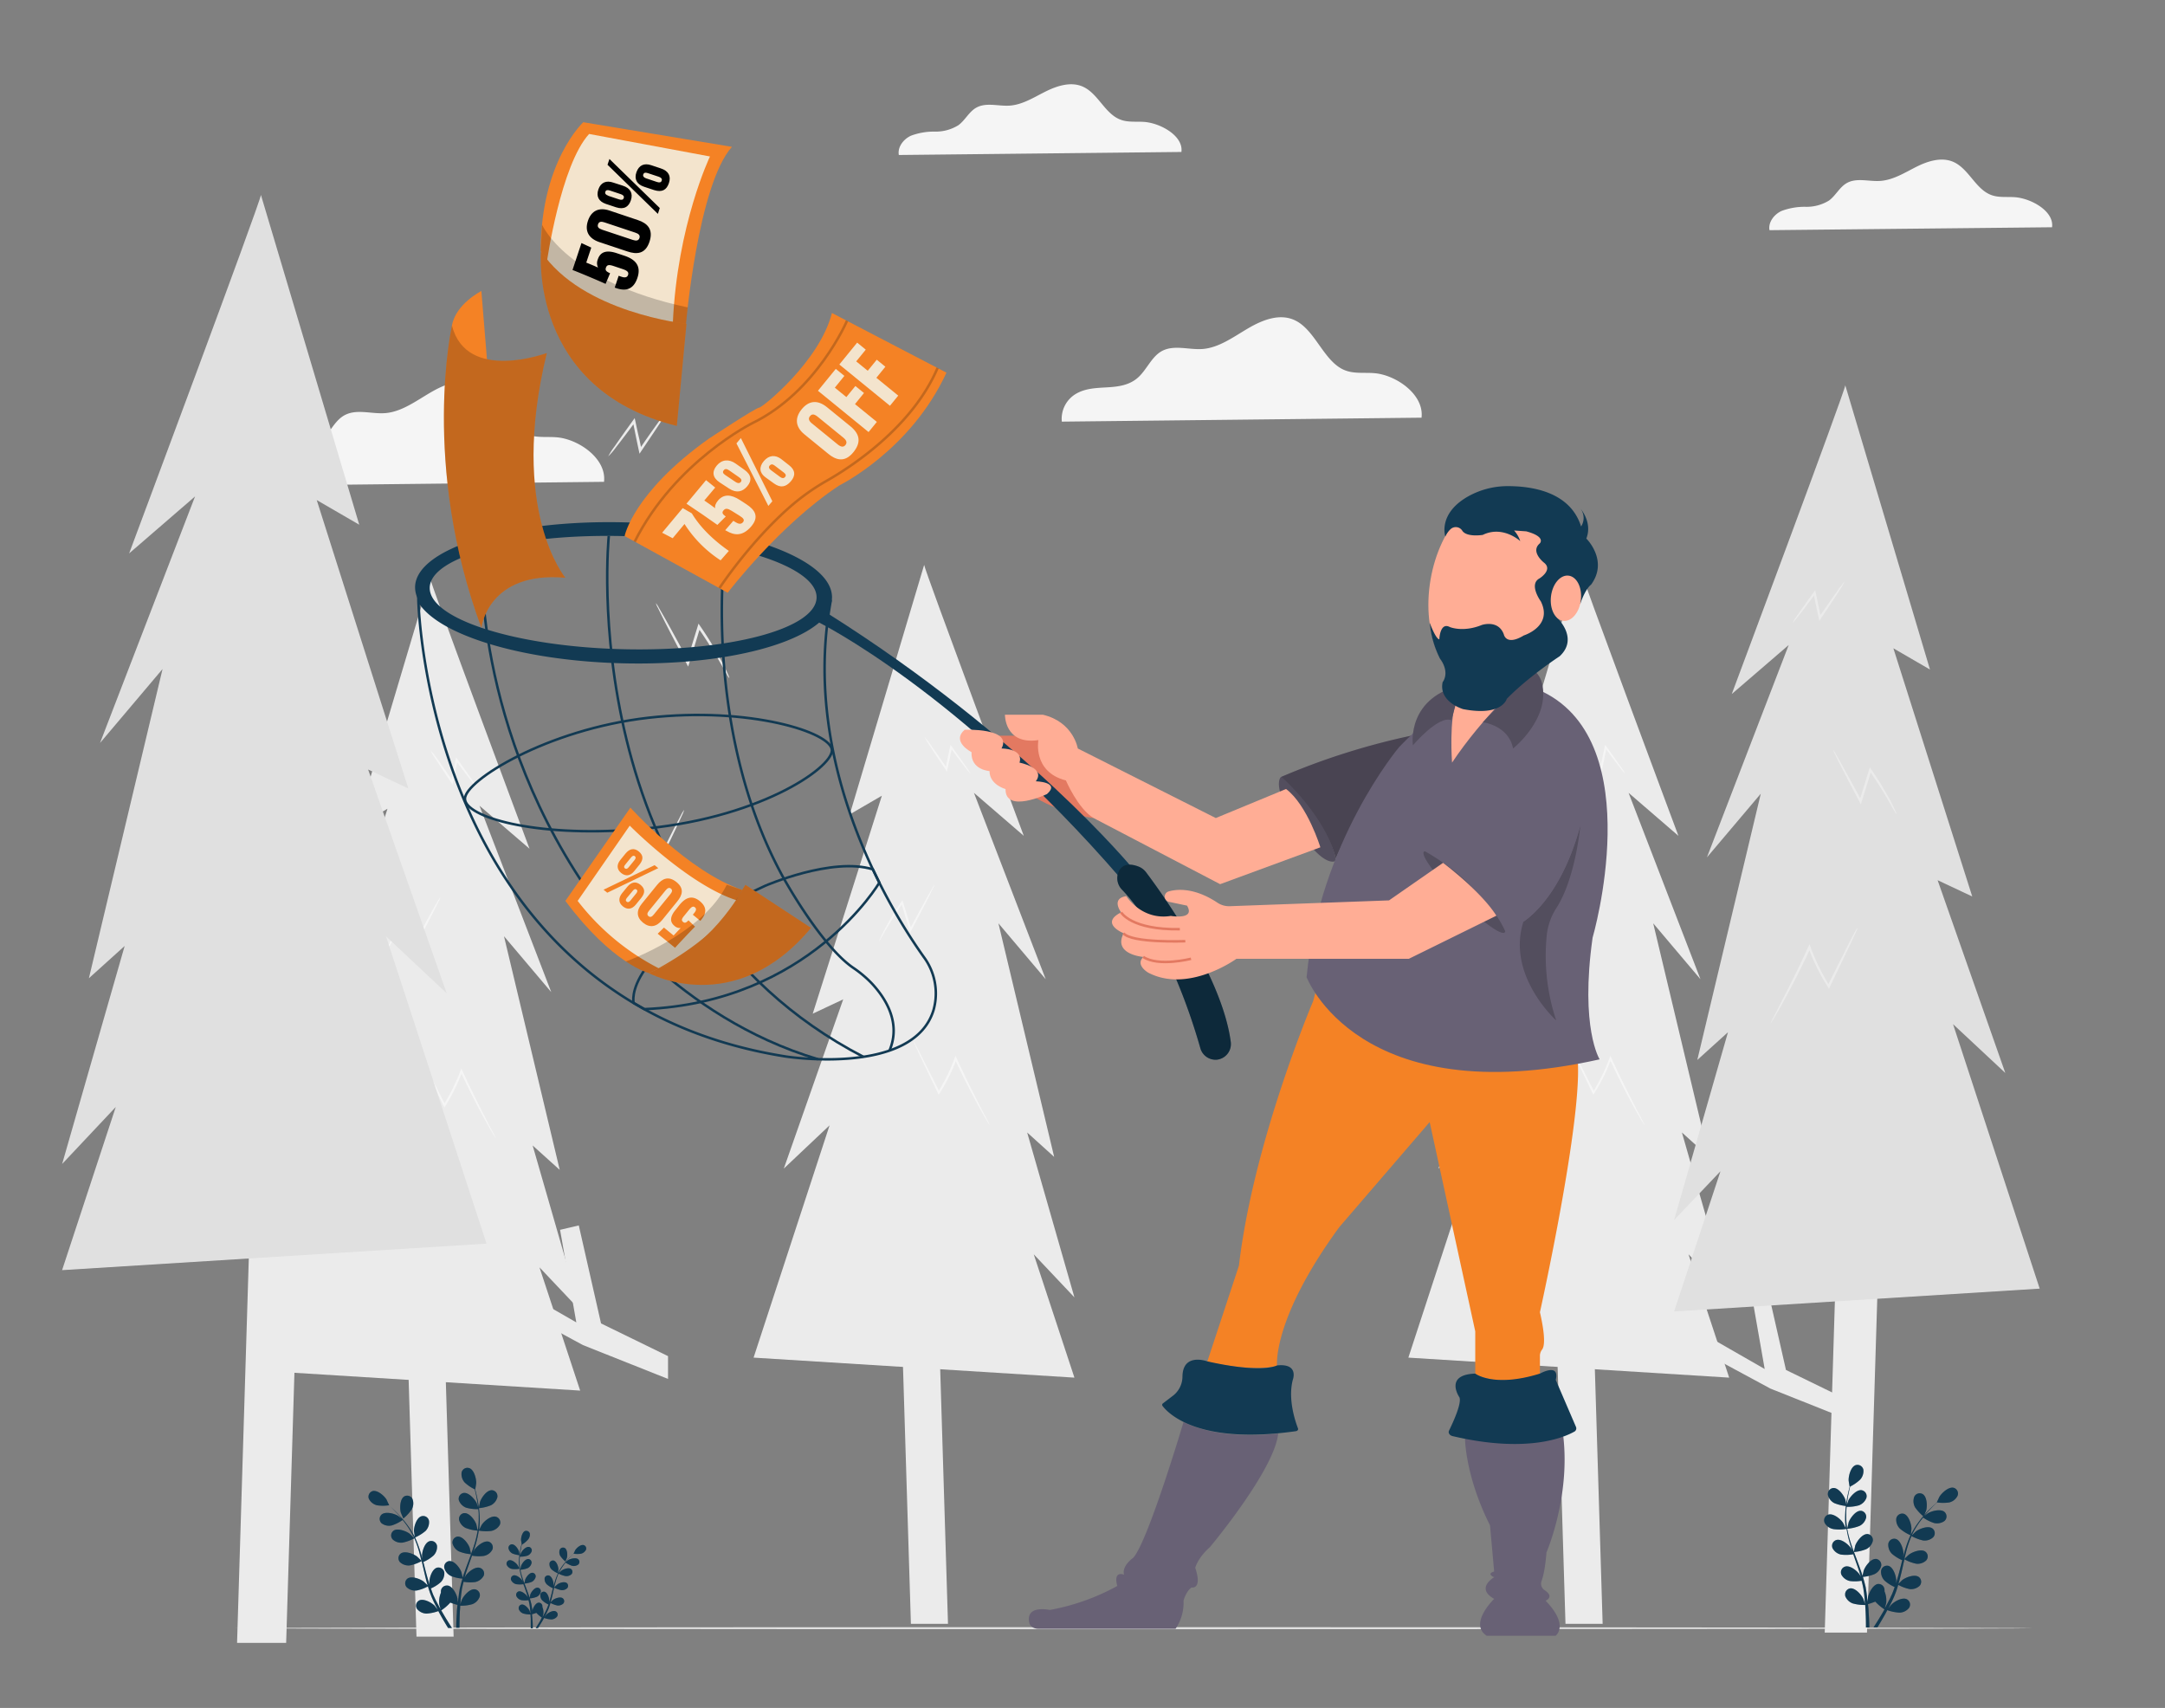 <svg id="b4976107-0c96-4103-854d-412bada5bf1b" data-name="Layer 1" xmlns="http://www.w3.org/2000/svg" width="865.76" height="682.89" viewBox="0 0 865.76 682.89"><rect x="0" y="0" width="865.76" height="682.89" fill="#808080" stroke="none"/><g id="ec40a9bd-1aae-498b-9f46-e05f64f2ed87" data-name="freepik--background-complete--inject-235"><path d="M241.54,192.65c1.09-9.32-10.18-17-18.68-17.78-4-.39-8.23.35-12.07-1.22-8.29-3.36-11.61-15.86-19.71-19.84-6.05-3-13-.33-18.89,3.11s-11.66,7.77-18.17,8.26c-5.71.44-11.89-2-16.88,1.22-3.73,2.41-5.68,7.4-9.1,10.36s-7.72,3.48-11.89,3.74-8.47.33-12.26,2.35a11.51,11.51,0,0,0-6.13,11.38Z" fill="#f5f5f5"/><polygon points="364.26 649.25 379.09 649.25 375.25 523.74 360.4 523.74 364.26 649.25" fill="#ebebeb"/><path d="M369.56,225.86c0,1.62,39.84,108.33,39.84,108.33L389.47,317l28.7,74.53-18.91-22.36,22.29,93.39-10.8-9.76,18.9,65.93-16.27-17.22,16.27,49.31-128.3-8,30.39-92.88-18.3,17.29,23.75-67.66L325,405.3l27.65-87.15-12.83,7.45Z" fill="#ebebeb"/><path d="M365.25,416.18a9.47,9.47,0,0,0,.63,1.63c.52,1.1,1.19,2.55,2,4.32l7.19,14.94.31.65.41-.64a72.24,72.24,0,0,0,5.24-9.87c.57-1.34,1.09-2.65,1.54-3.91h-.81c3.53,7.67,7,14.33,9.61,19.08,1.3,2.36,2.39,4.25,3.16,5.55l.91,1.47a2.54,2.54,0,0,0,.36.5,13.21,13.21,0,0,0-1-2.08c-.74-1.43-1.73-3.26-2.93-5.63-2.47-4.78-5.84-11.49-9.36-19.15l-.42-.94-.36,1c-.45,1.25-1,2.55-1.53,3.87a77,77,0,0,1-5.15,9.76h.71l-7.43-14.82c-.91-1.74-1.63-3.17-2.21-4.25A7.46,7.46,0,0,0,365.25,416.18Z" fill="#f5f5f5"/><path d="M351.58,376.34a5.28,5.28,0,0,0,.72-1.15c.5-.87,1.11-2,1.85-3.26,1.63-2.76,3.91-6.63,6.93-11h-.73c.65,2.1,1.34,4.36,2,6.7l1.32,4.26.31,1,.47-.91c2.73-5.16,5.11-9.76,6.77-13l1.92-3.86a5.76,5.76,0,0,0,.6-1.45,6.78,6.78,0,0,0-.86,1.34l-2.15,3.77c-1.79,3.26-4.26,7.75-7,12.9h.77c-.41-1.36-.85-2.8-1.3-4.26l-2.09-6.7-.24-.78-.49.7a108.93,108.93,0,0,0-6.7,11.12c-.75,1.42-1.29,2.56-1.63,3.35A4.4,4.4,0,0,0,351.58,376.34Z" fill="#f5f5f5"/><path d="M369.75,294.68a27,27,0,0,0,2.27,3.79c1.49,2.33,3.62,5.55,6.1,9.21l.57.83.19-.95c.23-1.05.46-2.16.7-3.25.39-1.93.78-3.81,1.14-5.53l-.73.11c2.29,3.09,4.27,5.73,5.72,7.58a20.78,20.78,0,0,0,2.41,2.88,22.31,22.31,0,0,0-2-3.1c-1.34-1.92-3.26-4.61-5.49-7.71l-.53-.75-.2.88c-.36,1.72-.76,3.59-1.17,5.53-.23,1.12-.46,2.21-.68,3.25l.76-.11c-2.5-3.65-4.72-6.84-6.34-9.1A27,27,0,0,0,369.75,294.68Z" fill="#f5f5f5"/><path d="M813,651c0,.24-161,.42-359.65.42S93.67,651.25,93.67,651s161-.42,359.68-.42S813,650.81,813,651Z" fill="#e0e0e0"/><polygon points="166.55 654.38 181.4 654.38 177.56 528.88 162.71 528.88 166.55 654.38" fill="#ebebeb"/><path d="M171.92,231c0,1.72,39.83,108.35,39.83,108.35l-20-17.19,28.69,74.52-18.9-22.35,22.29,93.43L213,458,232,523.91l-16.27-17.19L232,556,103.6,548,134,455.14l-18.3,17.18,23.7-67.63-12.1,5.81,27.65-87.14-12.78,7.43Z" fill="#ebebeb"/><path d="M167.56,421.3a7.86,7.86,0,0,0,.63,1.63c.51,1.09,1.19,2.54,2,4.31l7.19,14.93.31.65.41-.61a71.59,71.59,0,0,0,5.2-9.93c.59-1.31,1.11-2.63,1.63-3.9h-.8c3.55,7.66,7,14.33,9.63,19.06,1.3,2.38,2.38,4.27,3.16,5.55l.89,1.48c.23.33.34.51.38.49a14.21,14.21,0,0,0-1-2.08c-.74-1.42-1.72-3.26-2.92-5.63-2.48-4.78-5.84-11.49-9.36-19.13l-.44-.94-.34.95a35.66,35.66,0,0,1-1.62,3.88,75,75,0,0,1-5.14,9.76h.71L170.61,427c-.91-1.76-1.62-3.17-2.21-4.26A12.22,12.22,0,0,0,167.56,421.3Z" fill="#f5f5f5"/><path d="M153.88,381.51a5.74,5.74,0,0,0,.73-1.15l1.84-3.25c1.62-2.79,3.92-6.64,6.94-11h-.73c.63,2.1,1.33,4.36,2.05,6.7.46,1.45.89,2.88,1.32,4.27l.29.94.49-.9c2.73-5.17,5.09-9.76,6.77-13,.76-1.63,1.39-2.83,1.91-3.85a7,7,0,0,0,.61-1.44,6.45,6.45,0,0,0-.93,1.22L173,363.85c-1.81,3.25-4.26,7.72-7,12.88h.77c-.43-1.38-.87-2.81-1.31-4.28-.73-2.32-1.43-4.58-2.08-6.68l-.24-.8-.49.72a104.59,104.59,0,0,0-6.72,11.12c-.73,1.42-1.28,2.56-1.62,3.26A5.58,5.58,0,0,0,153.88,381.51Z" fill="#f5f5f5"/><path d="M172.06,299.89a26.12,26.12,0,0,0,2.26,3.77c1.5,2.33,3.63,5.56,6.1,9.22l.56.83.21-.94c.21-1.06.45-2.16.68-3.25.41-1.94.78-3.81,1.14-5.53l-.73.11c2.29,3.07,4.29,5.71,5.72,7.56a22.07,22.07,0,0,0,2.41,2.87,22.13,22.13,0,0,0-2-3.26c-1.32-1.9-3.26-4.58-5.47-7.69l-.54-.75-.19.86c-.37,1.74-.77,3.6-1.17,5.53-.25,1.13-.47,2.23-.69,3.26l.75-.12c-2.49-3.64-4.71-6.81-6.32-9.09A27.9,27.9,0,0,0,172.06,299.89Z" fill="#f5f5f5"/><polygon points="267.14 542.22 240.35 529.15 231.45 489.96 223.97 491.72 230.46 528.73 204.78 513.99 199.16 519.46 233.15 537.82 267.14 551.34 267.14 542.22" fill="#ebebeb"/><polygon points="114.43 656.86 94.8 656.86 99.87 490.84 119.52 490.84 114.43 656.86" fill="#ebebeb"/><path d="M104.34,77.94c0,2.28-52.7,143.33-52.7,143.33L78,198.49,40,297.07,65,267.5,35.55,391.13l14.3-12.9-25,87.16,21.44-22.78L24.83,507.84l169.73-10.6-40.2-122.87,24.27,22.78-31.42-89.47,16.08,7.58L126.66,199.94l17,9.86Z" fill="#e0e0e0"/><path d="M273.57,323.83a9.22,9.22,0,0,1-.8,2.08l-2.65,5.73-9.5,19.75-.42.86-.54-.83a93.09,93.09,0,0,1-6.91-13c-.77-1.74-1.45-3.5-2.05-5.18h1c-4.69,10.15-9.27,19-12.72,25.23-1.74,3.14-3.26,5.65-4.18,7.36-.49.76-.88,1.41-1.21,1.95a2.51,2.51,0,0,1-.47.65,17.7,17.7,0,0,1,1.3-2.75c1-1.89,2.3-4.39,3.87-7.45,3.26-6.33,7.73-15.19,12.38-25.31l.57-1.25.46,1.28c.6,1.63,1.28,3.38,2,5.12a95.29,95.29,0,0,0,6.8,13h-.95l9.88-19.64,2.93-5.62A12.54,12.54,0,0,1,273.57,323.83Z" fill="#ebebeb"/><path d="M291.66,271.19a6.78,6.78,0,0,1-1-1.53l-2.44-4.31c-2.1-3.66-5.18-8.77-9.18-14.49l1-.12-2.7,8.87-1.75,5.64-.4,1.27-.63-1.2c-3.61-6.83-6.75-12.85-8.95-17.18-1-2-1.87-3.76-2.53-5.11a7.74,7.74,0,0,1-.8-1.9,9.76,9.76,0,0,1,1.15,1.77l2.83,4.93c2.38,4.26,5.63,10.23,9.29,17.07h-1c.56-1.83,1.13-3.71,1.73-5.65L279,250.4l.32-1.06.65.95a138.69,138.69,0,0,1,8.87,14.64c1,1.87,1.71,3.38,2.16,4.42A6.1,6.1,0,0,1,291.66,271.19Z" fill="#ebebeb"/><path d="M267.61,163.13a34.92,34.92,0,0,1-3,5c-2,3.08-4.88,7.34-8.14,12.19l-.73,1.09-.27-1.25c-.3-1.4-.61-2.85-.92-4.35-.53-2.55-1-5-1.51-7.32l1,.16c-3,4.09-5.66,7.57-7.56,10a27.64,27.64,0,0,1-3.26,3.82,28.16,28.16,0,0,1,2.64-4.11c1.74-2.53,4.26-6.09,7.22-10.19l.73-1,.25,1.16c.49,2.27,1,4.75,1.62,7.3l.9,4.34-1-.14c3.25-4.88,6.25-9,8.39-12A37.84,37.84,0,0,1,267.61,163.13Z" fill="#ebebeb"/><polygon points="626.02 649.25 640.88 649.25 637.04 523.74 622.18 523.74 626.02 649.25" fill="#ebebeb"/><path d="M631.33,225.86c0,1.62,39.85,108.33,39.85,108.33L651.25,317,680,391.53l-18.9-22.36,22.28,93.39-10.8-9.76,18.9,65.93-16.26-17.22,16.26,49.31-128.29-8,30.38-92.88-18.35,17.29,23.75-67.66-12.2,5.75,27.66-87.15-12.84,7.45Z" fill="#ebebeb"/><path d="M627,416.18a7.56,7.56,0,0,0,.64,1.63l2,4.32,7.19,14.94.31.65.4-.64a70.1,70.1,0,0,0,5.24-9.87c.57-1.34,1.09-2.65,1.55-3.91h-.7c3.53,7.67,7,14.33,9.61,19.08,1.3,2.36,2.39,4.25,3.16,5.55l.91,1.47c.21.34.32.5.36.5a12.43,12.43,0,0,0-1-2.08l-2.92-5.63c-2.48-4.78-5.84-11.49-9.36-19.15l-.42-.94-.36,1c-.45,1.25-1,2.55-1.54,3.87a75,75,0,0,1-5.14,9.76h.71l-7.55-14.82c-.91-1.74-1.62-3.17-2.21-4.25A8.71,8.71,0,0,0,627,416.18Z" fill="#f5f5f5"/><path d="M613.37,376.34a5.94,5.94,0,0,0,.71-1.15l1.84-3.26c1.63-2.76,3.92-6.63,7-11h-.73c.65,2.1,1.33,4.36,2.05,6.7l1.31,4.26.31,1,.47-.91c2.74-5.16,5.11-9.76,6.77-13l1.92-3.86a5.42,5.42,0,0,0,.6-1.45,6.51,6.51,0,0,0-.86,1.34c-.57,1-1.3,2.26-2.15,3.77-1.8,3.26-4.26,7.75-7,12.9h.76c-.42-1.36-.86-2.8-1.3-4.26l-2.08-6.7-.25-.78-.49.7a109,109,0,0,0-6.71,11.12c-.74,1.42-1.27,2.56-1.63,3.35A4.34,4.34,0,0,0,613.37,376.34Z" fill="#f5f5f5"/><path d="M631.54,294.68a25,25,0,0,0,2.26,3.79c1.5,2.33,3.63,5.55,6.1,9.21l.55.83.21-.95c.22-1.05.46-2.16.69-3.25.4-1.93.79-3.81,1.14-5.53l-.72.11c2.28,3.09,4.28,5.73,5.71,7.58a23.72,23.72,0,0,0,2.41,2.88,19.45,19.45,0,0,0-2-3.1c-1.31-1.92-3.25-4.61-5.46-7.71l-.54-.75-.19.88c-.36,1.72-.77,3.59-1.18,5.53-.24,1.12-.47,2.21-.68,3.25l.77-.11c-2.51-3.65-4.74-6.84-6.35-9.1A30.27,30.27,0,0,0,631.54,294.68Z" fill="#f5f5f5"/><path d="M568.46,167c1.09-9.32-10.19-17-18.68-17.78-4-.37-8.23.34-12.07-1.22-8.3-3.37-11.61-15.86-19.71-19.85-6.06-3-13-.32-18.89,3.13s-11.68,7.77-18.24,8.26c-5.69.42-11.89-2-16.88,1.2-3.73,2.43-5.66,7.42-9.09,10.37s-7.73,3.49-11.9,3.75-8.47.31-12.24,2.33a11.58,11.58,0,0,0-6.15,11.39Z" fill="#f5f5f5"/><polygon points="737.27 558.99 714.19 547.75 706.53 513.99 700.09 515.49 705.68 547.37 683.56 534.68 678.71 539.4 707.99 555.21 737.27 566.86 737.27 558.99" fill="#ebebeb"/><polygon points="746.59 652.76 729.69 652.76 734.07 509.76 750.99 509.76 746.59 652.76" fill="#ebebeb"/><path d="M737.91,154.05c0,2-45.4,123.45-45.4,123.45l22.77-19.6-32.7,84.91,21.54-25.47L678.73,423.81,691,412.71l-21.55,75.11L688,468.3l-18.55,56.07,146.2-9.14L781,409.49,801.9,429l-27.07-77.07,13.85,6.51-31.54-99.23,14.64,8.49Z" fill="#e0e0e0"/><path d="M742.89,370.91a11.54,11.54,0,0,1-.72,1.79l-2.29,4.88-8.14,17-.36.75-.45-.72a82.34,82.34,0,0,1-6-11.25c-.65-1.51-1.24-3-1.76-4.46h.9c-4,8.72-8,16.27-11,21.72-1.48,2.7-2.71,4.88-3.59,6.33l-1,1.62c-.24.39-.39.59-.42.57a17.21,17.21,0,0,1,1.14-2.37l3.25-6.41c2.82-5.45,6.66-13,10.66-21.8l.49-1.07.4,1.09c.51,1.43,1.11,2.92,1.74,4.42a87.56,87.56,0,0,0,5.88,11.18h-.82c3.42-6.79,6.35-12.63,8.51-16.91l2.52-4.88A10.13,10.13,0,0,1,742.89,370.91Z" fill="#ebebeb"/><path d="M758.39,325.56a6.31,6.31,0,0,1-.86-1.27l-2.1-3.71c-1.81-3.16-4.48-7.57-7.91-12.5l.83-.09L746,315.63l-1.52,4.88-.34,1.09-.54-1c-3.12-5.89-5.82-11.08-7.71-14.81l-2.19-4.39a8,8,0,0,1-.69-1.62,6.71,6.71,0,0,1,1,1.51l2.44,4.29c2,3.66,4.88,8.82,8,14.64h-.88c.49-1.62,1-3.25,1.5-4.88l2.37-7.63.28-.89.55.8A124.23,124.23,0,0,1,756,320.27c.83,1.63,1.46,2.93,1.85,3.82A5.52,5.52,0,0,1,758.39,325.56Z" fill="#ebebeb"/><path d="M737.68,232.48a31,31,0,0,1-2.59,4.31c-1.62,2.65-4.13,6.32-6.94,10.49l-.64,1-.22-1.09c-.26-1.2-.52-2.46-.8-3.73l-1.3-6.31.83.13c-2.61,3.52-4.88,6.51-6.51,8.62a25.11,25.11,0,0,1-2.75,3.26,22.05,22.05,0,0,1,2.26-3.53c1.51-2.2,3.68-5.24,6.23-8.79l.62-.86.21,1,1.35,6.29q.39,1.94.78,3.75l-.88-.13c2.85-4.15,5.39-7.78,7.23-10.37A32.64,32.64,0,0,1,737.68,232.48Z" fill="#ebebeb"/><path d="M820.59,90.86c.88-6.28-8-11.39-14.64-12-3.25-.26-6.5.23-9.48-.82C790,75.78,787.34,67.37,781,64.68c-4.75-2-10.23-.23-14.83,2.1S757,72,751.83,72.34c-4.47.3-9.33-1.36-13.26.82-2.92,1.62-4.45,5-7.14,7a17,17,0,0,1-9.33,2.53,26.31,26.31,0,0,0-9.62,1.63c-3,1.35-5.45,4.51-4.88,7.71Z" fill="#f5f5f5"/><path d="M472.43,60.76c.86-6.28-8-11.38-14.64-12-3.17-.26-6.51.23-9.48-.83-6.51-2.26-9.13-10.69-15.49-13.37-4.75-2-10.21-.21-14.83,2.1s-9.16,5.24-14.32,5.58c-4.47.27-9.34-1.39-13.26.81-2.91,1.63-4.44,5-7.14,7a17.13,17.13,0,0,1-9.35,2.57,26.23,26.23,0,0,0-9.61,1.63c-3,1.36-5.44,4.5-4.88,7.72Z" fill="#f5f5f5"/></g><g id="f9c55628-a0c6-4cd9-9dd8-b503fbb3b2f8" data-name="freepik--Plants--inject-216"><path d="M769.26,606.37s.93-2.27,1-2.43c.48-1.74.37-5.42-1.34-6.52a2.39,2.39,0,0,0-3.3.79,1.36,1.36,0,0,0-.13.24,5.08,5.08,0,0,0,.33,4.22A17.61,17.61,0,0,0,769.26,606.37Z" fill="#123a53"/><path d="M733.53,601a17.34,17.34,0,0,0,4.92,1.18s-.47-2.42-.52-2.57c-.57-1.71-2.69-4.67-4.67-4.67a2.4,2.4,0,0,0-2.32,2.5,1.94,1.94,0,0,0,0,.24A5.07,5.07,0,0,0,733.53,601Z" fill="#123a53"/><path d="M733.43,611.42a16.58,16.58,0,0,0,5-.14,43.75,43.75,0,0,0,1.23,5.56c.31,1.06.65,2.12,1,3.12-.23-.47-.45-.88-.48-.92-1-1.56-3.85-3.85-5.8-3.31a2.41,2.41,0,0,0-1.66,3c0,.1.07.2.11.3a5,5,0,0,0,3.39,2.54,16.3,16.3,0,0,0,4.88-.13c.14.41.26.81.42,1.22.67,1.93,1.37,3.86,2,5.78.21.68.42,1.35.6,2l-.42-.79c-1-1.56-3.83-3.85-5.79-3.3a2.38,2.38,0,0,0-1.66,2.95,1.76,1.76,0,0,0,.1.3,5.09,5.09,0,0,0,3.4,2.54,15.56,15.56,0,0,0,4.67-.11c.19.7.36,1.39.5,2.07s.2.92.26,1.39.13.93.21,1.38c.09.91.2,1.81.26,2.68,0,.61.09,1.19.14,1.76-.2-.67-.64-2-.69-2.08-.77-1.65-3.2-4.4-5.23-4.15a2.43,2.43,0,0,0-2,2.78,1.85,1.85,0,0,0,0,.23,5.09,5.09,0,0,0,3,3,16.9,16.9,0,0,0,5,.62c.08,1,.13,1.9.17,2.77.11,2.43.14,4.53.13,6.23h1.35c0-1.68-.11-3.81-.28-6.23,0-1-.15-2-.25-3.11a27.62,27.62,0,0,0,2.92-1,18.62,18.62,0,0,0,3.69,3.11c-.47.84-.94,1.65-1.39,2.4-1.11,1.87-2.13,3.47-3,4.78h1.56c.75-1.2,1.56-2.6,2.47-4.17.49-.84,1-1.76,1.48-2.71a16.71,16.71,0,0,0,4.89,1,5,5,0,0,0,3.79-1.89,2.4,2.4,0,0,0-.68-3.34,1.48,1.48,0,0,0-.21-.13c-1.84-.89-5,.9-6.23,2.23a18.29,18.29,0,0,0-1.21,1.56l.6-1.17c.42-.8.8-1.56,1.22-2.46.2-.42.39-.86.58-1.3s.35-.88.54-1.35c.39-1,.75-2.15,1.07-3.26a16.22,16.22,0,0,0,4.55,1.69,5,5,0,0,0,4-1.3,2.42,2.42,0,0,0-.17-3.41l-.19-.15c-1.68-1.16-5.11.14-6.56,1.24l-1.56,1.56c.21-.65.41-1.32.58-2,.5-2,1-4,1.4-6,.14-.61.3-1.21.44-1.84a16.59,16.59,0,0,0,4.67,1.76,5,5,0,0,0,4-1.29,2.39,2.39,0,0,0-.14-3.39l-.21-.18c-1.67-1.15-5.11.14-6.55,1.25a24.54,24.54,0,0,0-1.79,1.74c.32-1.34.64-2.68,1-4a41.41,41.41,0,0,1,1.84-5.18,17.48,17.48,0,0,0,4.67,1.76,5,5,0,0,0,4-1.29,2.41,2.41,0,0,0-.14-3.39l-.22-.17c-1.68-1.16-5.11.14-6.54,1.24-.11.08-1.14,1.08-1.56,1.56h-.09a31.81,31.81,0,0,1,2.77-4.8c.56-.84,1.17-1.56,1.76-2.33a16,16,0,0,0,4.41,2.21,5.09,5.09,0,0,0,4.14-.84,2.43,2.43,0,0,0,.16-3.44l-.16-.16c-1.56-1.33-5.09-.42-6.64.53a17.81,17.81,0,0,0-1.46,1.12l.81-1c1-1.17,2-2.17,2.9-3.12.49-.5,1-.93,1.41-1.34a16.17,16.17,0,0,0,4.91,0,5,5,0,0,0,3.29-2.66,2.4,2.4,0,0,0-1.34-3.12l-.22-.07c-2-.49-4.67,2-5.65,3.52-.08.14-1.13,2.38-1.1,2.38h0l-1.38,1.26c-.9.87-1.93,1.85-3,3a46.16,46.16,0,0,0-3.12,3.86,34,34,0,0,0-2.89,4.77h0c.07-.58.26-2.24.26-2.37,0-1.82-1.07-5.32-3-6a2.43,2.43,0,0,0-3,1.57c0,.11-.06.22-.08.33a5,5,0,0,0,1.45,4,16.53,16.53,0,0,0,4.25,2.64,44.25,44.25,0,0,0-2,5.31c-.33,1.06-.64,2.14-.92,3.21a6.69,6.69,0,0,1,.11-1c0-1.83-1.09-5.33-3-6a2.38,2.38,0,0,0-3,1.63,1.07,1.07,0,0,0-.06.27,5,5,0,0,0,1.43,4,15.83,15.83,0,0,0,4.13,2.58c-.1.42-.22.84-.31,1.25-.5,2-1,4-1.56,5.93-.19.69-.41,1.36-.61,2a6.28,6.28,0,0,1,.09-.89c0-1.82-1.09-5.32-3-6a2.4,2.4,0,0,0-3,1.63,1.31,1.31,0,0,0-.06.27,5,5,0,0,0,1.43,4,16,16,0,0,0,4,2.54c-.23.67-.47,1.35-.73,2a13.08,13.08,0,0,1-.55,1.29c-.21.42-.4.86-.59,1.28-.42.79-.82,1.56-1.24,2.38l-.86,1.56c.2-.67.56-2,.58-2.12a9.55,9.55,0,0,0-.67-4.67,5,5,0,0,0,0-.55,2.42,2.42,0,0,0-2.42-2.41H751c-2,.29-3.69,3.54-4,5.33,0,.11-.11,1.28-.14,2a10.06,10.06,0,0,0-.14-1.31c-.09-.89-.2-1.77-.33-2.72l-.23-1.39a7.19,7.19,0,0,0-.3-1.42c-.26-1.1-.56-2.21-.9-3.31a16,16,0,0,0,4.67-1.13,5,5,0,0,0,2.65-3.3,2.42,2.42,0,0,0-2-2.75l-.24,0c-2,0-4.18,2.93-4.77,4.67,0,.11-.33,1.39-.47,2.09-.2-.65-.4-1.32-.64-2-.67-1.92-1.4-3.85-2.11-5.77-.24-.59-.44-1.18-.66-1.76a16.67,16.67,0,0,0,4.88-1.13,5,5,0,0,0,2.65-3.31,2.41,2.41,0,0,0-2-2.74l-.26,0c-2,0-4.19,2.93-4.79,4.67,0,.13-.45,2-.52,2.45-.47-1.31-.94-2.6-1.34-3.89a43.1,43.1,0,0,1-1.33-5.35,16.93,16.93,0,0,0,4.92-1.13,5,5,0,0,0,2.65-3.31,2.41,2.41,0,0,0-2-2.74l-.25,0c-2,0-4.18,3-4.77,4.67,0,.11-.36,1.56-.48,2.18h-.13a32.75,32.75,0,0,1-.32-5.51,16.44,16.44,0,0,1,.17-2.93,15.84,15.84,0,0,0,4.89-.59,5.05,5.05,0,0,0,3-3,2.42,2.42,0,0,0-1.71-3l-.24-.06c-2-.26-4.49,2.47-5.27,4.1,0,.09-.37,1-.59,1.75a9.11,9.11,0,0,1,.14-1.28c.19-1.56.47-2.9.72-4.13.15-.7.31-1.32.45-1.9a16.26,16.26,0,0,0,4-2.77,5.06,5.06,0,0,0,1.28-4,2.43,2.43,0,0,0-2.88-1.84l-.24.07c-1.91.7-2.83,4.25-2.77,6.07,0,.16.37,2.59.42,2.57h0c-.16.56-.31,1.17-.47,1.82-.28,1.22-.59,2.61-.81,4.13a39.67,39.67,0,0,0-.51,5,31.54,31.54,0,0,0,.2,5.58h0c-.25-.53-1-2-1.07-2.12-1-1.56-3.85-3.85-5.8-3.3a2.39,2.39,0,0,0-1.66,3,2.11,2.11,0,0,0,.1.3A5,5,0,0,0,733.43,611.42Z" fill="#123a53"/><path d="M733.53,601a17.34,17.34,0,0,0,4.92,1.18s-.47-2.42-.52-2.57c-.57-1.71-2.69-4.67-4.67-4.67a2.4,2.4,0,0,0-2.32,2.5,1.94,1.94,0,0,0,0,.24A5.07,5.07,0,0,0,733.53,601Z" fill="#123a53" opacity="0.3" style="isolation:isolate"/><path d="M769.26,606.37s.93-2.27,1-2.43c.48-1.74.37-5.42-1.34-6.52a2.39,2.39,0,0,0-3.3.79,1.36,1.36,0,0,0-.13.24,5.08,5.08,0,0,0,.33,4.22A17.61,17.61,0,0,0,769.26,606.37Z" fill="#123a53" opacity="0.3" style="isolation:isolate"/><path d="M733.43,611.42a16.58,16.58,0,0,0,5-.14,43.75,43.75,0,0,0,1.23,5.56c.31,1.06.65,2.12,1,3.12-.23-.47-.45-.88-.48-.92-1-1.56-3.85-3.85-5.8-3.31a2.41,2.41,0,0,0-1.66,3c0,.1.07.2.11.3a5,5,0,0,0,3.39,2.54,16.3,16.3,0,0,0,4.88-.13c.14.41.26.81.42,1.22.67,1.93,1.37,3.86,2,5.78.21.68.42,1.35.6,2l-.42-.79c-1-1.56-3.83-3.85-5.79-3.3a2.38,2.38,0,0,0-1.66,2.95,1.76,1.76,0,0,0,.1.3,5.09,5.09,0,0,0,3.4,2.54,15.56,15.56,0,0,0,4.67-.11c.19.7.36,1.39.5,2.07s.2.92.26,1.39.13.93.21,1.38c.09.91.2,1.81.26,2.68,0,.61.09,1.19.14,1.76-.2-.67-.64-2-.69-2.08-.77-1.65-3.2-4.4-5.23-4.15a2.43,2.43,0,0,0-2,2.78,1.85,1.85,0,0,0,0,.23,5.09,5.09,0,0,0,3,3,16.9,16.9,0,0,0,5,.62c.08,1,.13,1.9.17,2.77.11,2.43.14,4.53.13,6.23h1.35c0-1.68-.11-3.81-.28-6.23,0-1-.15-2-.25-3.11a27.62,27.62,0,0,0,2.92-1,18.62,18.62,0,0,0,3.69,3.11c-.47.84-.94,1.65-1.39,2.4-1.11,1.87-2.13,3.47-3,4.78h1.56c.75-1.2,1.56-2.6,2.47-4.17.49-.84,1-1.76,1.48-2.71a16.71,16.71,0,0,0,4.89,1,5,5,0,0,0,3.79-1.89,2.4,2.4,0,0,0-.68-3.34,1.48,1.48,0,0,0-.21-.13c-1.84-.89-5,.9-6.23,2.23a18.29,18.29,0,0,0-1.21,1.56l.6-1.17c.42-.8.8-1.56,1.22-2.46.2-.42.39-.86.58-1.3s.35-.88.54-1.35c.39-1,.75-2.15,1.07-3.26a16.22,16.22,0,0,0,4.55,1.69,5,5,0,0,0,4-1.3,2.42,2.42,0,0,0-.17-3.41l-.19-.15c-1.68-1.16-5.11.14-6.56,1.24l-1.56,1.56c.21-.65.41-1.32.58-2,.5-2,1-4,1.4-6,.14-.61.3-1.21.44-1.84a16.59,16.59,0,0,0,4.67,1.76,5,5,0,0,0,4-1.29,2.39,2.39,0,0,0-.14-3.39l-.21-.18c-1.67-1.15-5.11.14-6.55,1.25a24.54,24.54,0,0,0-1.79,1.74c.32-1.34.64-2.68,1-4a41.41,41.41,0,0,1,1.84-5.18,17.48,17.48,0,0,0,4.67,1.76,5,5,0,0,0,4-1.29,2.41,2.41,0,0,0-.14-3.39l-.22-.17c-1.68-1.16-5.11.14-6.54,1.24-.11.08-1.14,1.08-1.56,1.56h-.09a31.81,31.81,0,0,1,2.77-4.8c.56-.84,1.17-1.56,1.76-2.33a16,16,0,0,0,4.41,2.21,5.09,5.09,0,0,0,4.14-.84,2.43,2.43,0,0,0,.16-3.44l-.16-.16c-1.56-1.33-5.09-.42-6.64.53a17.81,17.81,0,0,0-1.46,1.12l.81-1c1-1.17,2-2.17,2.9-3.12.49-.5,1-.93,1.41-1.34a16.17,16.17,0,0,0,4.91,0,5,5,0,0,0,3.29-2.66,2.4,2.4,0,0,0-1.34-3.12l-.22-.07c-2-.49-4.67,2-5.65,3.52-.08.14-1.13,2.38-1.1,2.38h0l-1.38,1.26c-.9.87-1.93,1.85-3,3a46.16,46.16,0,0,0-3.12,3.86,34,34,0,0,0-2.89,4.77h0c.07-.58.26-2.24.26-2.37,0-1.82-1.07-5.32-3-6a2.43,2.43,0,0,0-3,1.57c0,.11-.06.22-.08.33a5,5,0,0,0,1.45,4,16.53,16.53,0,0,0,4.25,2.64,44.25,44.25,0,0,0-2,5.31c-.33,1.06-.64,2.14-.92,3.21a6.69,6.69,0,0,1,.11-1c0-1.83-1.09-5.33-3-6a2.38,2.38,0,0,0-3,1.63,1.07,1.07,0,0,0-.06.27,5,5,0,0,0,1.43,4,15.83,15.83,0,0,0,4.13,2.58c-.1.42-.22.84-.31,1.25-.5,2-1,4-1.56,5.93-.19.69-.41,1.36-.61,2a6.28,6.28,0,0,1,.09-.89c0-1.82-1.09-5.32-3-6a2.4,2.4,0,0,0-3,1.63,1.31,1.31,0,0,0-.06.27,5,5,0,0,0,1.43,4,16,16,0,0,0,4,2.54c-.23.67-.47,1.35-.73,2a13.08,13.08,0,0,1-.55,1.29c-.21.42-.4.86-.59,1.28-.42.79-.82,1.56-1.24,2.38l-.86,1.56c.2-.67.56-2,.58-2.12a9.55,9.55,0,0,0-.67-4.67,5,5,0,0,0,0-.55,2.42,2.42,0,0,0-2.42-2.41H751c-2,.29-3.69,3.54-4,5.33,0,.11-.11,1.28-.14,2a10.06,10.06,0,0,0-.14-1.31c-.09-.89-.2-1.77-.33-2.72l-.23-1.39a7.19,7.19,0,0,0-.3-1.42c-.26-1.1-.56-2.21-.9-3.31a16,16,0,0,0,4.67-1.13,5,5,0,0,0,2.65-3.3,2.42,2.42,0,0,0-2-2.75l-.24,0c-2,0-4.18,2.93-4.77,4.67,0,.11-.33,1.39-.47,2.09-.2-.65-.4-1.32-.64-2-.67-1.92-1.4-3.85-2.11-5.77-.24-.59-.44-1.18-.66-1.76a16.67,16.67,0,0,0,4.88-1.13,5,5,0,0,0,2.65-3.31,2.41,2.41,0,0,0-2-2.74l-.26,0c-2,0-4.19,2.93-4.79,4.67,0,.13-.45,2-.52,2.45-.47-1.31-.94-2.6-1.34-3.89a43.1,43.1,0,0,1-1.33-5.35,16.93,16.93,0,0,0,4.92-1.13,5,5,0,0,0,2.65-3.31,2.41,2.41,0,0,0-2-2.74l-.25,0c-2,0-4.18,3-4.77,4.67,0,.11-.36,1.56-.48,2.18h-.13a32.75,32.75,0,0,1-.32-5.51,16.44,16.44,0,0,1,.17-2.93,15.84,15.84,0,0,0,4.89-.59,5.05,5.05,0,0,0,3-3,2.42,2.42,0,0,0-1.71-3l-.24-.06c-2-.26-4.49,2.47-5.27,4.1,0,.09-.37,1-.59,1.75a9.11,9.11,0,0,1,.14-1.28c.19-1.56.47-2.9.72-4.13.15-.7.31-1.32.45-1.9a16.26,16.26,0,0,0,4-2.77,5.06,5.06,0,0,0,1.28-4,2.43,2.43,0,0,0-2.88-1.84l-.24.07c-1.91.7-2.83,4.25-2.77,6.07,0,.16.37,2.59.42,2.57h0c-.16.56-.31,1.17-.47,1.82-.28,1.22-.59,2.61-.81,4.13a39.67,39.67,0,0,0-.51,5,31.54,31.54,0,0,0,.2,5.58h0c-.25-.53-1-2-1.07-2.12-1-1.56-3.85-3.85-5.8-3.3a2.39,2.39,0,0,0-1.66,3,2.11,2.11,0,0,0,.1.3A5,5,0,0,0,733.43,611.42Z" fill="#123a53" opacity="0.3" style="isolation:isolate"/><path d="M161.28,607.15s-.94-2.23-1-2.38c-.47-1.73-.36-5.33,1.32-6.42a2.37,2.37,0,0,1,3.25.8,2.12,2.12,0,0,1,.11.21,4.91,4.91,0,0,1-.32,4.15A16.93,16.93,0,0,1,161.28,607.15Z" fill="#123a53"/><path d="M196.31,601.86a17.18,17.18,0,0,1-4.85,1.16s.45-2.38.5-2.52c.56-1.7,2.65-4.67,4.67-4.67a2.36,2.36,0,0,1,2.29,2.42,2.48,2.48,0,0,1,0,.27A5,5,0,0,1,196.31,601.86Z" fill="#123a53"/><path d="M196.39,612.12a16.64,16.64,0,0,1-4.93-.14,40.81,40.81,0,0,1-1.21,5.45c-.3,1.05-.64,2.09-1,3.12l.46-.91c1-1.48,3.77-3.77,5.71-3.24a2.39,2.39,0,0,1,1.54,3,1.8,1.8,0,0,1-.08.21,4.9,4.9,0,0,1-3.35,2.49,15.33,15.33,0,0,1-4.78-.1c-.14.38-.27.79-.41,1.18-.67,1.92-1.35,3.82-2,5.7-.2.65-.39,1.32-.59,2l.42-.78c1-1.56,3.77-3.79,5.68-3.24a2.36,2.36,0,0,1,1.66,2.91,2.31,2.31,0,0,1-.1.28,5,5,0,0,1-3.35,2.49,15.24,15.24,0,0,1-4.67-.1c-.17.68-.34,1.37-.48,2s-.19.88-.25,1.35-.14.92-.2,1.37c-.1.87-.21,1.78-.27,2.63,0,.6-.09,1.16-.14,1.73.2-.67.64-1.94.69-2,.74-1.56,3.11-4.32,5.14-4.07a2.36,2.36,0,0,1,2,2.67l-.06.28a5,5,0,0,1-2.93,3,16,16,0,0,1-4.86.61c0,1-.12,1.87-.16,2.73-.1,2.38-.14,4.45-.14,6.09h-1.3c0-1.65.09-3.74.26-6.15,0-1,.16-2,.25-3a26.07,26.07,0,0,1-2.88-.92,18.16,18.16,0,0,1-3.61,3.11c.46.83.91,1.56,1.37,2.37,1.09,1.82,2.08,3.4,2.92,4.67h-1.55c-.74-1.18-1.56-2.55-2.43-4.09-.49-.84-1-1.75-1.47-2.66a16.36,16.36,0,0,1-4.79,1,5,5,0,0,1-3.73-1.87,2.35,2.35,0,0,1,.65-3.26l.22-.13c1.81-.87,5,.89,6.24,2.18,0,.08.76,1,1.19,1.56-.2-.39-.4-.75-.6-1.16-.41-.78-.78-1.55-1.2-2.41l-.56-1.26c-.19-.42-.35-.89-.53-1.33-.39-1-.73-2.12-1.06-3.21a15.66,15.66,0,0,1-4.47,1.66,5,5,0,0,1-4-1.28,2.38,2.38,0,0,1,.15-3.35l.19-.16c1.66-1.12,5,.14,6.45,1.23l1.56,1.47c-.19-.66-.39-1.31-.56-2-.5-1.93-.93-3.91-1.39-5.87l-.42-1.81a16.52,16.52,0,0,1-4.67,1.73,5,5,0,0,1-4-1.28,2.36,2.36,0,0,1,.16-3.34,1.56,1.56,0,0,1,.2-.16c1.65-1.14,5,.14,6.43,1.23.11.08,1.45,1.37,1.76,1.71-.31-1.32-.64-2.63-1-3.92a43.24,43.24,0,0,0-1.82-5.08,16.64,16.64,0,0,1-4.67,1.73,4.91,4.91,0,0,1-4-1.28,2.35,2.35,0,0,1,.16-3.32l.2-.17c1.56-1.13,5,.13,6.43,1.22.1.08,1.11,1.06,1.56,1.56l.09-.08a29.5,29.5,0,0,0-2.71-4.68c-.56-.82-1.15-1.55-1.73-2.3a15.87,15.87,0,0,1-4.33,2.18,4.92,4.92,0,0,1-4.08-.84,2.36,2.36,0,0,1-.17-3.34,1,1,0,0,1,.17-.18c1.56-1.31,5-.41,6.53.51a15.08,15.08,0,0,1,1.43,1.11l-.79-1c-1-1.13-2-2.12-2.84-3l-1.4-1.32a15.52,15.52,0,0,1-4.81,0,4.91,4.91,0,0,1-3.24-2.62,2.36,2.36,0,0,1,1.37-3,.6.6,0,0,1,.19-.06c1.94-.46,4.67,1.94,5.56,3.47,0,.12,1.1,2.34,1.06,2.34h0l1.37,1.24c.9.86,1.9,1.82,2.91,2.95a40.29,40.29,0,0,1,3.11,3.78,29.7,29.7,0,0,1,2.73,4.49h0c0-.58-.26-2.21-.26-2.34,0-1.78,1.05-5.23,2.95-5.84a2.37,2.37,0,0,1,3,1.53,3.15,3.15,0,0,1,.09.42,5,5,0,0,1-1.4,3.91,16.79,16.79,0,0,1-4.19,2.6,43.88,43.88,0,0,1,2,5.22c.32,1,.62,2.08.9,3.11a6.48,6.48,0,0,0-.11-1c0-1.79,1.06-5.24,3-5.84a2.35,2.35,0,0,1,2.93,1.61,1.05,1.05,0,0,1,.06.24,4.91,4.91,0,0,1-1.42,3.91,15.13,15.13,0,0,1-4.05,2.55c.1.41.21.81.31,1.22.5,2,1,3.92,1.56,5.82.19.67.39,1.33.61,2a5.48,5.48,0,0,0-.09-.87c0-1.79,1.05-5.23,3-5.86a2.37,2.37,0,0,1,2.93,1.62l.06.25a5,5,0,0,1-1.42,3.91,14.66,14.66,0,0,1-3.94,2.49c.23.66.46,1.33.71,2s.35.85.55,1.27l.59,1.25,1.22,2.34c.4.78.57,1,.84,1.55-.19-.67-.55-2-.56-2.1a9.32,9.32,0,0,1,.65-4.58v-.53a2.37,2.37,0,0,1,2.37-2.36H179c2,.27,3.63,3.47,3.94,5.23,0,.1.09,1.25.14,2a4.7,4.7,0,0,1,.12-1.28c.1-.87.22-1.74.33-2.68l.23-1.37a8.06,8.06,0,0,1,.3-1.39q.38-1.63.87-3.27a15.07,15.07,0,0,1-4.67-1.09,4.93,4.93,0,0,1-2.6-3.24,2.34,2.34,0,0,1,1.94-2.69l.28,0c2,0,4.12,2.88,4.68,4.56,0,.11.31,1.37.45,2.06.2-.66.4-1.3.64-1.95.65-1.9,1.37-3.79,2.07-5.67l.65-1.74a16,16,0,0,1-4.81-1.11,5,5,0,0,1-2.6-3.24,2.38,2.38,0,0,1,2-2.7l.22,0c2,0,4.11,2.89,4.67,4.57,0,.14.44,1.94.51,2.41.47-1.27.92-2.55,1.33-3.83A41,41,0,0,0,191,612a16.31,16.31,0,0,1-4.83-1.1,5,5,0,0,1-2.6-3.24,2.35,2.35,0,0,1,2-2.67l.26,0c2,0,4.12,2.88,4.68,4.57,0,.1.34,1.55.48,2.14h.11a30.66,30.66,0,0,0,.33-5.42,15.11,15.11,0,0,0-.18-2.88,16.3,16.3,0,0,1-4.81-.57,5,5,0,0,1-2.94-2.95,2.38,2.38,0,0,1,1.69-2.91l.22-.05c2-.25,4.41,2.42,5.17,4l.6,1.71L191,601.4c-.21-1.55-.47-2.86-.72-4.06-.16-.69-.3-1.29-.44-1.87a16.1,16.1,0,0,1-4-2.71,5,5,0,0,1-1.25-4,2.36,2.36,0,0,1,2.8-1.83l.32.08c1.88.69,2.78,4.18,2.72,6,0,.16-.37,2.55-.4,2.54h0c.15.56.31,1.15.46,1.79.28,1.2.58,2.57.81,4.06a42.25,42.25,0,0,1,.5,4.88,30.43,30.43,0,0,1-.22,5.48h0c.25-.53,1-2,1.06-2.08,1-1.56,3.77-3.79,5.69-3.24a2.36,2.36,0,0,1,1.65,2.91c0,.09-.06.19-.09.28A5,5,0,0,1,196.39,612.12Z" fill="#123a53"/><path d="M196.31,601.86a17.18,17.18,0,0,1-4.85,1.16s.45-2.38.5-2.52c.56-1.7,2.65-4.67,4.67-4.67a2.36,2.36,0,0,1,2.29,2.42,2.48,2.48,0,0,1,0,.27A5,5,0,0,1,196.31,601.86Z" fill="#123a53" opacity="0.3" style="isolation:isolate"/><path d="M161.28,607.15s-.94-2.23-1-2.38c-.47-1.73-.36-5.33,1.32-6.42a2.37,2.37,0,0,1,3.25.8,2.12,2.12,0,0,1,.11.21,4.91,4.91,0,0,1-.32,4.15A16.93,16.93,0,0,1,161.28,607.15Z" fill="#123a53" opacity="0.3" style="isolation:isolate"/><path d="M196.39,612.12a16.64,16.64,0,0,1-4.93-.14,40.81,40.81,0,0,1-1.21,5.45c-.3,1.05-.64,2.09-1,3.12l.46-.91c1-1.48,3.77-3.77,5.71-3.24a2.39,2.39,0,0,1,1.54,3,1.8,1.8,0,0,1-.08.21,4.9,4.9,0,0,1-3.35,2.49,15.33,15.33,0,0,1-4.78-.1c-.14.38-.27.79-.41,1.18-.67,1.92-1.35,3.82-2,5.7-.2.65-.39,1.32-.59,2l.42-.78c1-1.56,3.77-3.79,5.68-3.24a2.36,2.36,0,0,1,1.66,2.91,2.31,2.31,0,0,1-.1.28,5,5,0,0,1-3.35,2.49,15.24,15.24,0,0,1-4.67-.1c-.17.68-.34,1.37-.48,2s-.19.88-.25,1.35-.14.92-.2,1.37c-.1.87-.21,1.78-.27,2.63,0,.6-.09,1.16-.14,1.73.2-.67.64-1.94.69-2,.74-1.56,3.11-4.32,5.14-4.07a2.36,2.36,0,0,1,2,2.67l-.06.28a5,5,0,0,1-2.93,3,16,16,0,0,1-4.86.61c0,1-.12,1.87-.16,2.73-.1,2.38-.14,4.45-.14,6.09h-1.3c0-1.65.09-3.74.26-6.15,0-1,.16-2,.25-3a26.07,26.07,0,0,1-2.88-.92,18.16,18.16,0,0,1-3.61,3.11c.46.83.91,1.56,1.37,2.37,1.09,1.82,2.08,3.4,2.92,4.67h-1.55c-.74-1.18-1.56-2.55-2.43-4.09-.49-.84-1-1.75-1.47-2.66a16.36,16.36,0,0,1-4.79,1,5,5,0,0,1-3.73-1.87,2.35,2.35,0,0,1,.65-3.26l.22-.13c1.81-.87,5,.89,6.24,2.18,0,.08.76,1,1.19,1.56-.2-.39-.4-.75-.6-1.16-.41-.78-.78-1.55-1.2-2.41l-.56-1.26c-.19-.42-.35-.89-.53-1.33-.39-1-.73-2.12-1.06-3.21a15.66,15.66,0,0,1-4.47,1.66,5,5,0,0,1-4-1.28,2.38,2.38,0,0,1,.15-3.35l.19-.16c1.66-1.12,5,.14,6.45,1.23l1.56,1.47c-.19-.66-.39-1.31-.56-2-.5-1.93-.93-3.91-1.39-5.87l-.42-1.81a16.52,16.52,0,0,1-4.67,1.73,5,5,0,0,1-4-1.28,2.36,2.36,0,0,1,.16-3.34,1.56,1.56,0,0,1,.2-.16c1.65-1.14,5,.14,6.43,1.23.11.08,1.45,1.37,1.76,1.71-.31-1.32-.64-2.63-1-3.92a43.24,43.24,0,0,0-1.82-5.08,16.64,16.64,0,0,1-4.67,1.73,4.91,4.91,0,0,1-4-1.28,2.35,2.35,0,0,1,.16-3.32l.2-.17c1.56-1.13,5,.13,6.43,1.22.1.08,1.11,1.06,1.56,1.56l.09-.08a29.5,29.5,0,0,0-2.71-4.68c-.56-.82-1.15-1.55-1.73-2.3a15.87,15.87,0,0,1-4.33,2.18,4.92,4.92,0,0,1-4.08-.84,2.36,2.36,0,0,1-.17-3.34,1,1,0,0,1,.17-.18c1.56-1.31,5-.41,6.53.51a15.08,15.08,0,0,1,1.43,1.11l-.79-1c-1-1.13-2-2.12-2.84-3l-1.4-1.32a15.52,15.52,0,0,1-4.81,0,4.91,4.91,0,0,1-3.24-2.62,2.36,2.36,0,0,1,1.37-3,.6.6,0,0,1,.19-.06c1.94-.46,4.67,1.94,5.56,3.47,0,.12,1.1,2.34,1.06,2.34h0l1.37,1.24c.9.86,1.9,1.82,2.91,2.95a40.29,40.29,0,0,1,3.11,3.78,29.7,29.7,0,0,1,2.73,4.49h0c0-.58-.26-2.21-.26-2.34,0-1.78,1.05-5.23,2.95-5.84a2.37,2.37,0,0,1,3,1.53,3.15,3.15,0,0,1,.09.42,5,5,0,0,1-1.4,3.91,16.79,16.79,0,0,1-4.19,2.6,43.88,43.88,0,0,1,2,5.22c.32,1,.62,2.08.9,3.11a6.48,6.48,0,0,0-.11-1c0-1.79,1.06-5.24,3-5.84a2.35,2.35,0,0,1,2.93,1.61,1.05,1.05,0,0,1,.06.24,4.91,4.91,0,0,1-1.42,3.91,15.13,15.13,0,0,1-4.05,2.55c.1.41.21.81.31,1.22.5,2,1,3.92,1.56,5.82.19.67.39,1.33.61,2a5.48,5.48,0,0,0-.09-.87c0-1.79,1.05-5.23,3-5.86a2.37,2.37,0,0,1,2.93,1.62l.06.25a5,5,0,0,1-1.42,3.91,14.66,14.66,0,0,1-3.94,2.49c.23.66.46,1.33.71,2s.35.85.55,1.27l.59,1.25,1.22,2.34c.4.78.57,1,.84,1.55-.19-.67-.55-2-.56-2.1a9.32,9.32,0,0,1,.65-4.58v-.53a2.37,2.37,0,0,1,2.37-2.36H179c2,.27,3.63,3.47,3.94,5.23,0,.1.09,1.25.14,2a4.7,4.7,0,0,1,.12-1.28c.1-.87.22-1.74.33-2.68l.23-1.37a8.06,8.06,0,0,1,.3-1.39q.38-1.63.87-3.27a15.07,15.07,0,0,1-4.67-1.09,4.93,4.93,0,0,1-2.6-3.24,2.34,2.34,0,0,1,1.94-2.69l.28,0c2,0,4.12,2.88,4.68,4.56,0,.11.31,1.37.45,2.06.2-.66.4-1.3.64-1.95.65-1.9,1.37-3.79,2.07-5.67l.65-1.74a16,16,0,0,1-4.81-1.11,5,5,0,0,1-2.6-3.24,2.38,2.38,0,0,1,2-2.7l.22,0c2,0,4.11,2.89,4.67,4.57,0,.14.44,1.94.51,2.41.47-1.27.92-2.55,1.33-3.83A41,41,0,0,0,191,612a16.31,16.31,0,0,1-4.83-1.1,5,5,0,0,1-2.6-3.24,2.35,2.35,0,0,1,2-2.67l.26,0c2,0,4.12,2.88,4.68,4.57,0,.1.34,1.55.48,2.14h.11a30.66,30.66,0,0,0,.33-5.42,15.11,15.11,0,0,0-.18-2.88,16.3,16.3,0,0,1-4.81-.57,5,5,0,0,1-2.94-2.95,2.38,2.38,0,0,1,1.69-2.91l.22-.05c2-.25,4.41,2.42,5.17,4l.6,1.71L191,601.4c-.21-1.55-.47-2.86-.72-4.06-.16-.69-.3-1.29-.44-1.87a16.1,16.1,0,0,1-4-2.71,5,5,0,0,1-1.25-4,2.36,2.36,0,0,1,2.8-1.83l.32.08c1.88.69,2.78,4.18,2.72,6,0,.16-.37,2.55-.4,2.54h0c.15.56.31,1.15.46,1.79.28,1.2.58,2.57.81,4.06a42.25,42.25,0,0,1,.5,4.88,30.43,30.43,0,0,1-.22,5.48h0c.25-.53,1-2,1.06-2.08,1-1.56,3.77-3.79,5.69-3.24a2.36,2.36,0,0,1,1.65,2.91c0,.09-.06.19-.09.28A5,5,0,0,1,196.39,612.12Z" fill="#123a53" opacity="0.3" style="isolation:isolate"/><path d="M226.1,624.32l.6-1.45c.28-1,.21-3.23-.8-3.9a1.46,1.46,0,0,0-2,.52.41.41,0,0,0-.05.09,3.08,3.08,0,0,0,.2,2.52A10.55,10.55,0,0,0,226.1,624.32Z" fill="#123a53"/><path d="M204.89,621.12a9.88,9.88,0,0,0,2.93.7s-.28-1.43-.31-1.55c-.33-1-1.56-2.82-2.81-2.81a1.43,1.43,0,0,0-1.37,1.49V619A3,3,0,0,0,204.89,621.12Z" fill="#123a53"/><path d="M204.76,627.32a9.44,9.44,0,0,0,3-.09,26.93,26.93,0,0,0,.73,3.32c.18.62.39,1.26.6,1.88-.14-.26-.26-.51-.29-.54-.59-.91-2.28-2.29-3.44-2a1.44,1.44,0,0,0-1,1.8l.06.15a3,3,0,0,0,2,1.56,10.06,10.06,0,0,0,2.9,0,2.24,2.24,0,0,0,.25.71c.41,1.16.81,2.31,1.18,3.45.13.4.25.81.36,1.21l-.25-.48c-.6-.9-2.29-2.29-3.45-2a1.44,1.44,0,0,0-.94,1.82.61.61,0,0,0,.05.12,3,3,0,0,0,2,1.56,8.89,8.89,0,0,0,2.82,0c.11.42.22.84.3,1.25a8.29,8.29,0,0,1,.15.82c0,.28.08.55.13.83,0,.53.11,1.07.15,1.56l.1,1-.42-1.25c-.46-1-1.92-2.6-3.12-2.46a1.43,1.43,0,0,0-1.2,1.63l0,.16a3,3,0,0,0,1.78,1.79,9.43,9.43,0,0,0,2.94.38c0,.56.08,1.12.1,1.65V651h.81a29.41,29.41,0,0,0-.18-3.74c0-.57-.09-1.2-.15-1.84a11.76,11.76,0,0,0,1.74-.56,10.85,10.85,0,0,0,2.2,1.86L216,648.1c-.65,1.11-1.27,2.07-1.77,2.85h.92c.45-.72.95-1.56,1.55-2.49l.89-1.56a9.91,9.91,0,0,0,2.9.59,3,3,0,0,0,2.26-1.12,1.42,1.42,0,0,0-.36-2l-.17-.1c-1.09-.53-3,.55-3.74,1.32l-.73,1,.37-.7.72-1.47.34-.76a8.55,8.55,0,0,0,.33-.81c.23-.62.43-1.28.64-1.93a10,10,0,0,0,2.71,1,3,3,0,0,0,2.4-.78,1.44,1.44,0,0,0-.11-2L225,639c-1-.69-3.12.08-3.9.75,0,0-.62.57-.92.87.11-.39.24-.79.35-1.2.29-1.17.56-2.37.82-3.55.1-.37.17-.73.27-1.09a10.2,10.2,0,0,0,2.79,1,3,3,0,0,0,2.41-.78,1.44,1.44,0,0,0-.1-2l-.12-.09c-1-.69-3.11,0-3.89.74,0,0-.89.83-1.08,1,.19-.79.39-1.56.61-2.37a24.48,24.48,0,0,1,1.11-3.11,10.26,10.26,0,0,0,2.8,1,3,3,0,0,0,2.4-.76,1.45,1.45,0,0,0-.09-2l-.11-.09c-1-.7-3.12.08-3.91.73,0,0-.67.64-.95.94h0a17.6,17.6,0,0,1,1.65-2.85c.34-.5.7-1,1-1.39a10.43,10.43,0,0,0,2.63,1.31,3,3,0,0,0,2.46-.5,1.43,1.43,0,0,0,.11-2l-.11-.11c-.91-.8-3.11-.25-4,.31,0,0-.53.39-.87.67l.48-.59c.59-.69,1.18-1.3,1.71-1.81l.86-.81a9.47,9.47,0,0,0,2.91,0,3,3,0,0,0,2-1.56,1.41,1.41,0,0,0-.78-1.84l-.18-.06c-1.19-.28-2.81,1.17-3.37,2.09,0,.09-.67,1.42-.65,1.43h0c-.26.22-.53.47-.83.75-.54.51-1.15,1.11-1.76,1.77s-1.3,1.51-1.9,2.31a19.35,19.35,0,0,0-1.71,2.83h0c0-.35.16-1.33.16-1.41,0-1.09-.64-3.12-1.79-3.54a1.43,1.43,0,0,0-1.77,1,1,1,0,0,0,0,.17,2.94,2.94,0,0,0,.86,2.37,9.75,9.75,0,0,0,2.52,1.56,28.53,28.53,0,0,0-1.2,3.11c-.2.63-.37,1.27-.55,1.9v-.6c0-1.09-.63-3.12-1.79-3.55a1.44,1.44,0,0,0-1.79,1l0,.14a3,3,0,0,0,.86,2.37,9.42,9.42,0,0,0,2.46,1.56l-.19.73c-.29,1.2-.59,2.38-.92,3.53q-.16.62-.36,1.2V640c0-1.09-.63-3.11-1.79-3.55a1.44,1.44,0,0,0-1.77,1,.8.8,0,0,0,0,.15,2.94,2.94,0,0,0,.85,2.37,9.47,9.47,0,0,0,2.39,1.56c-.14.4-.28.81-.44,1.18s-.2.53-.33.78-.23.5-.36.76l-.74,1.42-.5.92c.11-.41.33-1.2.34-1.28a5.47,5.47,0,0,0-.4-2.77,1.82,1.82,0,0,0,0-.33,1.42,1.42,0,0,0-1.41-1.42h-.15c-1.2.16-2.2,2.11-2.4,3.12v.42a9.93,9.93,0,0,0-.2-1.56l-.14-.82a4.67,4.67,0,0,0-.17-.86c-.16-.65-.35-1.31-.53-2a9.36,9.36,0,0,0,2.8-.65,3,3,0,0,0,1.56-2,1.43,1.43,0,0,0-1.18-1.64l-.18,0c-1.2,0-2.49,1.76-2.83,2.77l-.28,1.25c-.13-.39-.24-.78-.38-1.19-.4-1.13-.84-2.29-1.26-3.42-.14-.36-.26-.7-.39-1.06a10.29,10.29,0,0,0,2.9-.67,3.12,3.12,0,0,0,1.56-2,1.43,1.43,0,0,0-1.2-1.63l-.16,0c-1.21,0-2.49,1.75-2.85,2.78,0,0-.26,1.16-.31,1.44-.28-.77-.56-1.55-.79-2.32a24.05,24.05,0,0,1-.8-3.11A9.83,9.83,0,0,0,211,627a3,3,0,0,0,1.56-2,1.44,1.44,0,0,0-1.18-1.65l-.16,0c-1.22,0-2.49,1.76-2.85,2.77,0,.08-.21.91-.28,1.31H208a21.3,21.3,0,0,1-.2-3.29,9,9,0,0,1,.11-1.74,9.53,9.53,0,0,0,2.91-.36,3,3,0,0,0,1.79-1.77,1.43,1.43,0,0,0-1-1.76l-.16,0c-1.2-.15-2.67,1.47-3.12,2.45,0,0-.22.62-.34,1v-.76c.12-.9.28-1.73.44-2.46a4.43,4.43,0,0,1,.26-1.14,9.76,9.76,0,0,0,2.43-2,3.08,3.08,0,0,0,.76-2.4,1.44,1.44,0,0,0-1.73-1.09l-.14,0c-1.13.42-1.68,2.53-1.65,3.61,0,.09.24,1.56.25,1.56h0c-.09.32-.18.68-.28,1.09q-.3,1.21-.48,2.46a22.2,22.2,0,0,0-.31,2.94,18.52,18.52,0,0,0,.12,3.33h0c-.15-.31-.61-1.19-.65-1.26-.59-.9-2.29-2.29-3.44-2a1.42,1.42,0,0,0-.95,1.77.52.52,0,0,0,.06.16A3,3,0,0,0,204.76,627.32Z" fill="#123a53"/><path d="M204.89,621.12a9.88,9.88,0,0,0,2.93.7s-.28-1.43-.31-1.55c-.33-1-1.56-2.82-2.81-2.81a1.43,1.43,0,0,0-1.37,1.49V619A3,3,0,0,0,204.89,621.12Z" fill="#123a53" opacity="0.3" style="isolation:isolate"/><path d="M226.1,624.32l.6-1.45c.28-1,.21-3.23-.8-3.9a1.46,1.46,0,0,0-2,.52.41.41,0,0,0-.05.09,3.08,3.08,0,0,0,.2,2.52A10.55,10.55,0,0,0,226.1,624.32Z" fill="#123a53" opacity="0.3" style="isolation:isolate"/><path d="M204.76,627.32a9.44,9.44,0,0,0,3-.09,26.93,26.93,0,0,0,.73,3.32c.18.62.39,1.26.6,1.88-.14-.26-.26-.51-.29-.54-.59-.91-2.28-2.29-3.44-2a1.44,1.44,0,0,0-1,1.8l.06.15a3,3,0,0,0,2,1.56,10.06,10.06,0,0,0,2.9,0,2.24,2.24,0,0,0,.25.71c.41,1.16.81,2.31,1.18,3.45.13.4.25.81.36,1.21l-.25-.48c-.6-.9-2.29-2.29-3.45-2a1.44,1.44,0,0,0-.94,1.82.61.61,0,0,0,.05.12,3,3,0,0,0,2,1.56,8.89,8.89,0,0,0,2.82,0c.11.42.22.84.3,1.25a8.29,8.29,0,0,1,.15.82c0,.28.08.55.13.83,0,.53.11,1.07.15,1.56l.1,1-.42-1.25c-.46-1-1.92-2.6-3.12-2.46a1.43,1.43,0,0,0-1.2,1.63l0,.16a3,3,0,0,0,1.78,1.79,9.43,9.43,0,0,0,2.94.38c0,.56.08,1.12.1,1.65V651h.81a29.41,29.41,0,0,0-.18-3.74c0-.57-.09-1.2-.15-1.84a11.76,11.76,0,0,0,1.74-.56,10.85,10.85,0,0,0,2.2,1.86L216,648.1c-.65,1.11-1.27,2.07-1.77,2.85h.92c.45-.72.95-1.56,1.55-2.49l.89-1.56a9.91,9.91,0,0,0,2.9.59,3,3,0,0,0,2.26-1.12,1.42,1.42,0,0,0-.36-2l-.17-.1c-1.09-.53-3,.55-3.74,1.32l-.73,1,.37-.7.72-1.47.34-.76a8.55,8.55,0,0,0,.33-.81c.23-.62.43-1.28.64-1.93a10,10,0,0,0,2.71,1,3,3,0,0,0,2.4-.78,1.44,1.44,0,0,0-.11-2L225,639c-1-.69-3.12.08-3.9.75,0,0-.62.57-.92.87.11-.39.24-.79.35-1.2.29-1.17.56-2.37.82-3.55.1-.37.17-.73.27-1.09a10.2,10.2,0,0,0,2.79,1,3,3,0,0,0,2.41-.78,1.44,1.44,0,0,0-.1-2l-.12-.09c-1-.69-3.11,0-3.89.74,0,0-.89.83-1.08,1,.19-.79.39-1.56.61-2.37a24.48,24.48,0,0,1,1.11-3.11,10.26,10.26,0,0,0,2.8,1,3,3,0,0,0,2.4-.76,1.45,1.45,0,0,0-.09-2l-.11-.09c-1-.7-3.12.08-3.91.73,0,0-.67.64-.95.94h0a17.6,17.6,0,0,1,1.65-2.85c.34-.5.7-1,1-1.39a10.43,10.43,0,0,0,2.63,1.31,3,3,0,0,0,2.46-.5,1.43,1.43,0,0,0,.11-2l-.11-.11c-.91-.8-3.11-.25-4,.31,0,0-.53.39-.87.67l.48-.59c.59-.69,1.18-1.3,1.71-1.81l.86-.81a9.47,9.47,0,0,0,2.91,0,3,3,0,0,0,2-1.56,1.41,1.41,0,0,0-.78-1.84l-.18-.06c-1.19-.28-2.81,1.17-3.37,2.09,0,.09-.67,1.42-.65,1.43h0c-.26.22-.53.47-.83.75-.54.51-1.15,1.11-1.76,1.77s-1.3,1.51-1.9,2.31a19.35,19.35,0,0,0-1.71,2.83h0c0-.35.16-1.33.16-1.41,0-1.09-.64-3.12-1.79-3.54a1.43,1.43,0,0,0-1.77,1,1,1,0,0,0,0,.17,2.94,2.94,0,0,0,.86,2.37,9.75,9.75,0,0,0,2.52,1.56,28.53,28.53,0,0,0-1.2,3.11c-.2.63-.37,1.27-.55,1.9v-.6c0-1.09-.63-3.12-1.79-3.55a1.44,1.44,0,0,0-1.79,1l0,.14a3,3,0,0,0,.86,2.37,9.42,9.42,0,0,0,2.46,1.56l-.19.73c-.29,1.2-.59,2.38-.92,3.53q-.16.62-.36,1.2V640c0-1.09-.63-3.11-1.79-3.55a1.44,1.44,0,0,0-1.77,1,.8.8,0,0,0,0,.15,2.94,2.94,0,0,0,.85,2.37,9.47,9.47,0,0,0,2.39,1.56c-.14.4-.28.81-.44,1.18s-.2.53-.33.78-.23.5-.36.76l-.74,1.42-.5.92c.11-.41.33-1.2.34-1.28a5.47,5.47,0,0,0-.4-2.77,1.82,1.82,0,0,0,0-.33,1.42,1.42,0,0,0-1.41-1.42h-.15c-1.2.16-2.2,2.11-2.4,3.12v.42a9.93,9.93,0,0,0-.2-1.56l-.14-.82a4.67,4.67,0,0,0-.17-.86c-.16-.65-.35-1.31-.53-2a9.36,9.36,0,0,0,2.8-.65,3,3,0,0,0,1.56-2,1.43,1.43,0,0,0-1.18-1.64l-.18,0c-1.2,0-2.49,1.76-2.83,2.77l-.28,1.25c-.13-.39-.24-.78-.38-1.19-.4-1.13-.84-2.29-1.26-3.42-.14-.36-.26-.7-.39-1.06a10.29,10.29,0,0,0,2.9-.67,3.12,3.12,0,0,0,1.56-2,1.43,1.43,0,0,0-1.2-1.63l-.16,0c-1.21,0-2.49,1.75-2.85,2.78,0,0-.26,1.16-.31,1.44-.28-.77-.56-1.55-.79-2.32a24.05,24.05,0,0,1-.8-3.11A9.83,9.83,0,0,0,211,627a3,3,0,0,0,1.56-2,1.44,1.44,0,0,0-1.18-1.65l-.16,0c-1.22,0-2.49,1.76-2.85,2.77,0,.08-.21.91-.28,1.31H208a21.3,21.3,0,0,1-.2-3.29,9,9,0,0,1,.11-1.74,9.53,9.53,0,0,0,2.91-.36,3,3,0,0,0,1.79-1.77,1.43,1.43,0,0,0-1-1.76l-.16,0c-1.2-.15-2.67,1.47-3.12,2.45,0,0-.22.62-.34,1v-.76c.12-.9.28-1.73.44-2.46a4.43,4.43,0,0,1,.26-1.14,9.76,9.76,0,0,0,2.43-2,3.08,3.08,0,0,0,.76-2.4,1.44,1.44,0,0,0-1.73-1.09l-.14,0c-1.13.42-1.68,2.53-1.65,3.61,0,.09.24,1.56.25,1.56h0c-.09.32-.18.68-.28,1.09q-.3,1.21-.48,2.46a22.2,22.2,0,0,0-.31,2.94,18.52,18.52,0,0,0,.12,3.33h0c-.15-.31-.61-1.19-.65-1.26-.59-.9-2.29-2.29-3.44-2a1.42,1.42,0,0,0-.95,1.77.52.52,0,0,0,.06.16A3,3,0,0,0,204.76,627.32Z" fill="#123a53" opacity="0.3" style="isolation:isolate"/></g><path d="M194.86,145.24l-2.36-28.89s-10.33,5.21-11.77,13.84C180.73,130.19,179.94,140.79,194.86,145.24Z" fill="#f48225" data-secondary="true"/><path d="M399.5,294.14h20.82l12.06,20.64,4.8,12.3s-13.71-1.73-25.37-9.59l-15.08-15.05Z" fill="#e37961"/><path d="M534.14,343.3a1,1,0,0,1-.75,1.17c-1.84.26-6.56-.84-14.75-13.93,0,0-9.42-14.2-6.73-19.45a.89.89,0,0,1,1.41-.27C516.67,313.9,530.77,327.65,534.14,343.3Z" fill="#686175" data-primary="true"/><path d="M534.14,343.3a1,1,0,0,1-.75,1.17c-1.84.26-6.56-.84-14.75-13.93,0,0-9.42-14.2-6.73-19.45a.89.89,0,0,1,1.41-.27C516.67,313.9,530.77,327.65,534.14,343.3Z" opacity="0.2"/><path d="M512.38,310.61s17.41,15.21,21.79,32.59c0,0,17-38.28,31.08-49.25a280.15,280.15,0,0,0-27.2,7.13C528.62,304.06,520.05,307.33,512.38,310.61Z" fill="#686175" data-primary="true"/><path d="M512.38,310.61s17.41,15.21,21.79,32.59c0,0,17-38.28,31.08-49.25a280.15,280.15,0,0,0-27.2,7.13C528.62,304.06,520.05,307.33,512.38,310.61Z" opacity="0.3"/><path d="M525.11,400.3S501.25,456.22,495.45,506l-12.67,38.41s18.3,4.45,27.89,1.62c0,0-2-18.6,24.9-55.39l36.14-42,18.23,83.69v17s8.44,5.67,25.86,0v-7.15a4.09,4.09,0,0,1,.86-2.58c.81-1,1.57-4.32-.86-14.93,0,0,19.12-86.12,14.55-104.51l-58.64-16.38-44.32-12.07Z" fill="#f48225" data-secondary="true"/><path d="M473.28,568.56s-14.22,47.89-20.11,54.28c0,0-4.66,3.2-3.68,6.77,0,0-4.42-1.88-2.7,4.51a88.69,88.69,0,0,1-27,9.59s-9.95-2.22-8.14,5.28c.31,1.31,1.83,2.24,3.56,2.24h54.89A18.41,18.41,0,0,0,473.28,640s1-3.76,3.21-5.27c0,0,4.42.94,1.47-7.89,0,0,1-3.95,5.89-8.27,0,0,25.85-30.86,27.28-45.41C511.13,573.11,488.72,576.31,473.28,568.56Z" fill="#686175" data-primary="true"/><path d="M585.84,575.28s.09,14.89,10,34.61l1.66,18.46s-3.32.76,0,2.29c0,0-7.63,4.32,0,8.64,0,0-10.29,9.91-3,14.74h27.58s5.6-4.07-4-14c0,0,3.63-1.48-.28-4.14a3.09,3.09,0,0,1-1.38-3.66c.7-1.87,1.5-5.29,2-11.51,0,0,9.55-22.05,6.73-46.35l-18-7Z" fill="#686175" data-primary="true"/><path d="M314.28,422.43C171.36,400,167.34,242.18,167.3,239.84c6.93,13.13,40.58,23.81,81.3,24.86,41.93,1.11,76.89-8.35,83.11-21.69-10.72,65.16,25.46,122.48,37.76,139.7a24.46,24.46,0,0,1,3.86,21.06C365.37,430.44,314.28,422.43,314.28,422.43Z" fill="none" stroke="#123a53" stroke-miterlimit="10"/><path d="M192.59,220.19s-4.3,71.62,46.09,141c0,0,31.89,45.46,88.45,62.33" fill="none" stroke="#123a53" stroke-miterlimit="10"/><path d="M243.45,214.27S228.41,362,345.26,422.55" fill="none" stroke="#123a53" stroke-miterlimit="10"/><path d="M290,218.73s-9.7,71.78,22.93,131.59c0,0,15,27.47,28.19,36.59a45.49,45.49,0,0,1,7.32,6.1c5.39,5.69,12.06,15.68,7.28,27" fill="none" stroke="#123a53" stroke-miterlimit="10"/><path d="M332.68,300c0,7.18-29.9,27.89-78.75,31.67-40.63,3.14-68-5.13-68-12.32s32.62-27.7,73.36-32.37C299.58,282.41,332.68,292.84,332.68,300Z" fill="none" stroke="#123a53" stroke-miterlimit="10"/><path d="M253.38,401s-5.27-20.42,52.6-46.83c0,0,26.73-11.62,43.07-6.58l2.59,5.31s-28.05,47.85-93.95,50.58Z" fill="none" stroke="#123a53" stroke-miterlimit="10"/><path d="M226.09,360.2l26-37.28s23.15,25.71,44.74,32.91c0,0-13,24.69-37.46,33.17C259.33,389,244.86,385.4,226.09,360.2Z" fill="#f48225" data-secondary="true"/><path d="M231,360.2l20.83-30.08s23.39,23.65,42.67,29.82c0,0-4.7,12.44-31.14,27.18A96.43,96.43,0,0,1,231,360.2Z" fill="#f3e4cd"/><path d="M265.5,370.88l3.87,3.16c.94-1,2.15-2.31,2.83-3a3.13,3.13,0,0,1-2.46-.83c-2.09-1.7-1.67-3.85.36-6.35l1.59-2c2.2-2.7,4.83-4.26,8.13-1.58s2.37,5.3.61,7.46l-.37.46-3-2.47.66-.82c.55-.68.94-1.51.19-2.12s-1.39-.23-2.49,1.13l-1.87,2.29c-1,1.21-1.11,1.82-.4,2.4s1.23.34,2.17-.63l2.62,2.52c-2.19,2.2-5.64,5.88-8,8.45L263,373.33Z" fill="#f48225" data-secondary="true"/><path d="M256.63,361.36l6.13-7.54c2-2.47,4.54-3.76,7.78-1.12s2.25,5.29.31,7.68l-6,7.41c-2.34,2.87-5,3.3-7.68,1.15S254.42,364.08,256.63,361.36Zm4.8,4.31,6.64-8.16c.75-.92.92-1.66.22-2.22s-1.4-.2-2.15.73l-6.64,8.16c-.65.8-.89,1.54-.17,2.13S260.71,366.56,261.43,365.67Z" fill="#f48225" data-secondary="true"/><path d="M263.24,347.11l-20.4,9.83-1.49-1.21,20.42-9.81Zm-15.17-3.28,2.05-2.53c1.69-2.07,3.53-2.32,5.31-.87s2,3.1.33,5.23l-2.18,2.69c-1.51,1.85-3.38,2.16-5.19.69S246.57,345.67,248.07,343.83Zm.67,13.33,2.06-2.52c1.68-2.08,3.52-2.32,5.3-.88s2.06,3.09.34,5.24l-2.18,2.68c-1.56,1.91-3.39,2.16-5.19.7S247.28,359,248.74,357.16Zm2.65-10.39,2.34-2.87c.52-.64.63-1.17.15-1.56s-1-.15-1.53.5L250,345.73c-.54.65-.56,1.11-.12,1.47S250.87,347.42,251.39,346.77Zm.68,13.34,2.34-2.88c.52-.64.63-1.17.14-1.56s-1-.15-1.52.51L250.69,359c-.53.66-.57,1.14-.12,1.5S251.55,360.75,252.07,360.11Z" fill="#f48225" data-secondary="true"/><path d="M240.22,101.3l-1.35,6.56c1.76.46,4,1.1,5.18,1.47a4.26,4.26,0,0,1-.5-3.45c.73-3.52,3.48-4.38,7.59-3.53l3.21.66c4.45.92,7.82,3.06,6.67,8.64s-4.73,6.12-8.28,5.39l-.76-.16,1.06-5.15,1.34.28c1.12.23,2.31.16,2.57-1.1s-.56-1.79-2.78-2.25l-3.78-.78c-2-.41-2.77-.17-3,1s.33,1.67,2,2.17L248,115.77c-3.86-1.22-10.18-3-14.56-4.19l2.41-11.73Z"/><path d="M246,84.84l12.4,2.55c4.07.84,7.06,3,5.93,8.51-1.09,5.32-4.79,6-8.72,5.17l-12.2-2.51c-4.72-1-6.83-3.9-5.91-8.37S241.52,83.92,246,84.84Zm-2.15,8.38L257.26,96c1.52.31,2.48.05,2.72-1.13s-.6-1.78-2.14-2.09L244.42,90c-1.31-.27-2.32-.09-2.57,1.13S242.39,92.92,243.84,93.22Z"/><path d="M246.16,72.88l4.16.86c3.4.7,4.79,2.72,4.17,5.74-.57,2.77-2.36,4.36-5.88,3.67l-4.41-.91c-3.14-.65-4.53-2.66-3.9-5.71S243.21,72.27,246.16,72.88Zm20.29,10.89-23.55-18,.52-2.52L267,81.28Zm-21.73-5.11,4.73,1c1.06.21,1.73,0,1.9-.81s-.42-1.27-1.5-1.49l-4.71-1c-1.08-.22-1.66,0-1.81.78S243.67,78.45,244.72,78.66Zm16.51-14.91,4.15.85c3.41.71,4.79,2.73,4.17,5.74-.58,2.85-2.38,4.36-5.87,3.67l-4.41-.91c-3-.62-4.53-2.66-3.9-5.71S258.2,63.12,261.23,63.75Zm-1.44,5.78,4.73,1c1.05.22,1.73,0,1.9-.8s-.43-1.27-1.5-1.49l-4.74-1c-1.08-.22-1.63,0-1.78.79S258.74,69.31,259.79,69.53Z"/><path d="M233.24,48.87s-17,15.74-17,51.29c0,0,4.14,20.37,58,30,0,0,4.82-56.26,18.46-71.45Z" fill="#f48225" data-secondary="true"/><path d="M235.58,53.56l48.33,9s-13.13,27.35-14.85,66.66c0,0-37.64-7.14-50.4-24.3C218.66,104.9,224.19,66,235.58,53.56Z" fill="#f3e4cd"/><path d="M522.5,390.71s20.62,54.4,117.18,32.85c0,0-7.91-12.46-2.82-48.63,0,0,22.58-77.39-19.77-98.28l-9-4.52s-19.2-3.95-48.56,26.54C559.5,298.67,527.58,336.5,522.5,390.71Z" fill="#686175" data-primary="true"/><ellipse cx="585.57" cy="356.65" rx="3.55" ry="22.85" transform="translate(-80.68 518.53) rotate(-45)" fill="#686175" data-primary="true"/><ellipse cx="585.57" cy="356.65" rx="3.55" ry="22.85" transform="translate(-80.68 518.53) rotate(-45)" opacity="0.2"/><path d="M622.31,408s-20-18-13.11-39.48c0,0,14.64-8.54,22.75-38.4,0,0-1.85,21-9.61,33A24.88,24.88,0,0,0,618.52,374,81.86,81.86,0,0,0,622.31,408Z" opacity="0.2"/><path d="M487.92,353.52,528,338.78s-5.14-16.8-13.71-23.32l-28.11,11.62L431,299.27S429.3,288.63,417,285.76H401.87s-.22,12.14,13.37,10.16c0,0-2.4,12.69,11,16.12,0,0,4.8,11.23,11,15Z" fill="#ffad95"/><path d="M327.09,248.68s56.26,27.63,121.23,102.75l4.81-4S409.84,294.86,330.58,245Z" fill="#123a53"/><path d="M480,419.08c-3.07-10.89-13.68-44.85-31.31-63.35a6.53,6.53,0,0,1-1.22-7.51c1.08-2,3.29-3.45,7.78-1.75a6.92,6.92,0,0,1,3,2.23c5.43,7.17,30.42,41.31,33.92,67.89a6.29,6.29,0,0,1-5.81,7.13h-.19A6.32,6.32,0,0,1,480,419.08Z" fill="#123a53"/><path d="M480,419.08c-3.07-10.89-13.68-44.85-31.31-63.35a6.53,6.53,0,0,1-1.22-7.51c1.08-2,3.29-3.45,7.78-1.75a6.92,6.92,0,0,1,3,2.23c5.43,7.17,30.42,41.31,33.92,67.89a6.29,6.29,0,0,1-5.81,7.13h-.19A6.32,6.32,0,0,1,480,419.08Z" opacity="0.3"/><path d="M569.42,340.5S588.79,307,612,296.92A15.9,15.9,0,0,1,633.81,308c.9,4.19,1,9.57-.44,16.45-9.77,42.94-31.45,47.83-31.45,47.83-9.31-19.8-32.06-31.88-32.06-31.88" fill="#686175" data-primary="true"/><path d="M580.66,304.92s-1.35-17.9,2-25.28c0,0,3.62-1.72,3.88-11.23,0,0,13.37-7.46,14.66-14.91l8,18.47S593,286.41,580.66,304.92Z" fill="#ffad95"/><path d="M593,288.77s10.28,1.24,12.07,10.5c0,0,14.92-11.83,11.58-26,0,0-1.58-8-9.28-5.54L609.2,272Z" fill="#686175" data-primary="true"/><path d="M593,288.77s10.28,1.24,12.07,10.5c0,0,14.92-11.83,11.58-26,0,0-1.58-8-9.28-5.54L609.2,272Z" opacity="0.2"/><path d="M582.69,279.64l-2.3,8.31C575.24,285.9,565,298,565,298s-2.93-19.82,21-24.44C586,273.54,585.48,277.89,582.69,279.64Z" fill="#686175" data-primary="true"/><path d="M582.69,279.64l-2.3,8.31C575.24,285.9,565,298,565,298s-2.93-19.82,21-24.44C586,273.54,585.48,277.89,582.69,279.64Z" opacity="0.2"/><ellipse cx="598" cy="236.25" rx="39.88" ry="26.27" transform="translate(264.8 786.16) rotate(-80.35)" fill="#ffad95"/><path d="M571.7,248.92s2.37,6.54,3.87,6.71c0,0,.22-7.06,4.22-4.91,0,0,5.27,2.22,12.76-.83,0,0,6.61-2.26,8.81,3.75,0,0,.84,4.76,8,.43,0,0,11.73-3.66,6.8-13.61,0,0-5-6.83-.52-9.2,0,0,5.49-3.41,1.77-6.3,0,0-5.58-4.35-1.69-7.67,0,0,2.75-2.63-5.38-4.84l-4.87-.34a12.2,12.2,0,0,1,2.47,4.25s-6.9-6.43-15-2.49c0,0-6.51,1.08-8.23-1.74a3.06,3.06,0,0,0-4.59-.6,8.93,8.93,0,0,0-2.14,3s-3.12-9,8.89-15.93a32.38,32.38,0,0,1,16.1-4.23c9.39,0,24.88,2.11,29.29,16.13a6.21,6.21,0,0,0-.2-7.08s4.84,5.48,2.3,11.91c0,0,9,8.82,1.87,18.46,0,0-2.12,1.35-4.24,7.49l-9.44,5.58s9,8.23,1.12,15.55c0,0-12.3,8-21.12,17,0,0-1.81,7.15-17.48,4.12,0,0-9.86-2.89-8.17-10.8,0,0,3.12-3.66-1.07-9.39A40,40,0,0,1,571.7,248.92Z" fill="#123a53"/><ellipse cx="626.2" cy="239.19" rx="9.1" ry="6.02" transform="translate(317.55 834.24) rotate(-83.49)" fill="#ffad95"/><path d="M388.5,300.72s-8.23-4.17-2.74-8.94c0,0,19.2-.83,14.74,7.49,0,0,8.91-.09,7.2,5.65,0,0,10.63,2,6.51,7.46,0,0,10,.28,4.46,5.11,0,0-16.69,7.92-16.57-2,0,0-6.4-1.71-6.4-7.19C395.7,308.27,388.16,307.92,388.5,300.72Z" fill="#ffad95"/><path d="M494.44,383.35s-19.14,13.93-35.23,5.57c0,0-5.36-3-2-6.31,0,0-12.3-.95-7.88-9.46,0,0-9.8-3.95-1-8.36,0,0-4.25-5.53,2.06-6.47,0,0,6.15,9.78,17.82,7.89,0,0,9.94,1.73,6.47-4.11l-7.22-1.52a2.16,2.16,0,0,1-1.45-1.1h0a2.14,2.14,0,0,1,1.33-3.06c3.46-1,10.4-1.53,19.48,4.49a8.34,8.34,0,0,0,4.91,1.42L555.46,360,577.06,345S592,356.09,598.4,366.12l-35,17.23Z" fill="#ffad95"/><path d="M448.32,364.79s3.95,7.07,23.49,6.73" fill="none" stroke="#e37961" stroke-miterlimit="10"/><path d="M474,376.32s-21.41.85-24.76-3.17" fill="none" stroke="#e37961" stroke-miterlimit="10"/><path d="M476.27,383.35s-13,3.32-19.11-.74" fill="none" stroke="#e37961" stroke-miterlimit="10"/><path d="M468.79,558.25l-3.74,2.86a.71.71,0,0,0-.18,1c2.2,2.94,14.2,15.68,53.32,10.12.66-.09,1.06-.6.87-1.1-1.09-2.82-4.11-11.7-2.08-19.44,0,0,2.59-6.68-6.31-5.75,0,0-5.65,3.37-27.89-1.62,0,0-9.89-3.69-9.93,6.24A9.7,9.7,0,0,1,468.79,558.25Z" fill="#123a53"/><path d="M583.6,558.68s-6.24-9.06,6.34-9.47c0,0,7.3,5.75,25.86,0,0,0,8-4.47,6.33,2.52l8.11,18.84a1.49,1.49,0,0,1-.78,1.9c-4.19,2.33-19.06,8.66-48.55,1.74-1.23-.28-1.9-1.3-1.45-2.22C581.13,568.58,584.62,560.94,583.6,558.68Z" fill="#123a53"/><path d="M250.06,208.86c-46-1.2-83.66,10.32-84.07,25.74a10.53,10.53,0,0,0,1.31,5.24c6.93,13.13,40.58,23.81,81.3,24.86,41.93,1.11,76.89-8.35,83.11-21.69a10.32,10.32,0,0,0,1-4C333.07,223.55,296.09,210.07,250.06,208.86Zm-1.46,50.7c-42.72-1.12-77.09-12.15-76.76-24.63s35.23-21.69,77.94-20.57,77.09,12.15,76.76,24.63S291.32,260.68,248.6,259.56Z" fill="#123a53"/><path d="M378.48,149l-45.8-23.86C327.77,144.5,304.84,163,303.55,163s-20.25,12.5-20.25,12.5c-30.17,21.54-33.52,38.83-33.52,38.83L291,237s20.54-27,44.59-42.88C335.59,194.08,364.05,180.25,378.48,149Z" fill="#f48225" data-secondary="true"/><path d="M287.7,235.15s12-18.3,28.27-32.54a90,90,0,0,1,14.69-10.42c9.23-5.25,34.07-21.16,44.26-45.07" fill="none" stroke="#000" stroke-miterlimit="10" opacity="0.2"/><path d="M338.72,128.25s-12.16,28.41-37.81,40.91c0,0-31,15.35-47.1,47.4" fill="none" stroke="#000" stroke-miterlimit="10" opacity="0.2"/><path d="M180.73,130.19S168.23,185.5,192.5,251c0,0,2.56-22.74,33.59-20,0,0-22.76-26.89-7.43-89.83C218.66,141.1,186.65,153.18,180.73,130.19Z" fill="#f48225" data-secondary="true"/><path d="M180.73,130.19S168.23,185.5,192.5,251c0,0,2.56-22.74,33.59-20,0,0-22.76-26.89-7.43-89.83C218.66,141.1,186.65,153.18,180.73,130.19Z" opacity="0.2"/><path d="M250.31,384.42s30.54-10.85,40.31-30.64l6.17,2.05s-8.1,22-37.46,33.17C259.33,389,256,388.25,250.31,384.42Z" opacity="0.2"/><path d="M324.31,371l-26.23-17.22-1.29,2.05S284.08,380,259.33,389C259.33,389,293.71,407.77,324.31,371Z" fill="#f48225" data-secondary="true"/><path d="M324.31,371l-26.23-17.22-1.29,2.05S284.08,380,259.33,389C259.33,389,293.71,407.77,324.31,371Z" opacity="0.2"/><path d="M273,203.16l3.67,2.11c3.17,5.33,8.34,10.5,14.79,15l-3.3,3.77a48.28,48.28,0,0,1-14.43-14.53L269,215.2,264.78,213Z" fill="#f3e4cd"/><path d="M286,194.94l-4.35,5.18c1.52,1,3.36,2.36,4.37,3.1-.29-.83.23-2.07,1.09-3.08,2.32-2.74,5.31-2.45,8.71-.25l2.59,1.68c3.48,2.26,5.38,5.06,1.87,9.06s-6.82,3.33-9.65,1.69L290,212l3.25-3.76,1.07.65c.89.53,2,.85,2.76-.06s.32-1.6-1.44-2.69l-3.06-1.9c-1.63-1-2.48-1.09-3.25-.18s-.44,1.49.89,2.46l-3.35,3.35c-3.09-2.24-8.45-5.89-12.35-8.48l7.82-9.41Z" fill="#f3e4cd"/><path d="M294.16,185.34l3.53,2.5c2.81,2,3.1,4.29,1.1,6.62-1.83,2.14-4.22,2.83-7.18.92l-3.83-2.51c-2.79-1.84-3.23-4.22-1.15-6.73S291.57,183.51,294.16,185.34ZM290,189.92l4.07,2.74c.89.6,1.62.69,2.16.05s.21-1.27-.69-1.89l-4-2.78c-.94-.65-1.63-.66-2.14,0S289.06,189.29,290,189.92Zm17.26,12.36-12.76-25,1.77-2.12,12.58,25.25Zm5.2-18.69,3.12,2.45c2.5,1.94,2.63,4.17.65,6.43s-4.08,2.71-6.7.85l-3.39-2.45c-2.41-1.74-2.75-4.11-.68-6.53S310.09,181.76,312.44,183.59ZM308.32,188l3.61,2.68c.78.59,1.45.67,2,.05s.27-1.23-.53-1.83l-3.6-2.73c-.83-.64-1.45-.64-2-.05S307.5,187.41,308.32,188Z" fill="#f3e4cd"/><path d="M330.73,162.83l9.39,7.65c4,3.28,4.13,6.65,1.13,10.34-2.85,3.5-6.08,3.86-10,.65l-9.53-7.77c-3.91-3.18-3.79-6.81-1.14-10.06S326.69,159.54,330.73,162.83Zm-6,6.5,10.34,8.43c1.25,1,2.27,1.1,3,.19s.53-1.85-.8-2.94l-10.36-8.44c-1.26-1-2.21-1.19-3-.17C323.16,167.27,323.37,168.23,324.71,169.33Z" fill="#f3e4cd"/><path d="M327.09,156.24l7.13-8.75,3.44,2.8L333.84,155l4.61,3.76,3.61-4.42,3.44,2.8-3.6,4.43,8.74,7.12-3.31,4.06Z" fill="#f3e4cd"/><path d="M335.64,145.74l7.13-8.75,3.44,2.81-3.82,4.69,4.61,3.75,3.61-4.42,3.44,2.81-3.6,4.42,8.74,7.13-3.31,4.06Z" fill="#f3e4cd"/><path d="M236.44,99l-2,6c1.6.63,3.6,1.47,4.71,2a4.08,4.08,0,0,1-.09-3.3c1.08-3.24,3.76-3.73,7.54-2.48l3,1c4.08,1.35,7,3.75,5.3,8.86s-5.13,5.23-8.39,4.15l-.69-.24,1.57-4.72,1.22.41c1,.34,2.16.41,2.54-.74s-.32-1.75-2.36-2.43l-3.47-1.16c-1.82-.6-2.59-.47-3,.63s.13,1.61,1.65,2.27l-1.8,4.25c-3.5-1.57-9.24-4-13.23-5.56l3.58-10.76Z"/><path d="M243.71,84.18,255.09,88c3.73,1.24,6.3,3.63,4.63,8.66s-5.18,5.09-8.79,3.89l-11.19-3.73c-4.33-1.44-6-4.43-4.63-8.53S239.6,82.81,243.71,84.18Zm-3,7.64,12.32,4.1c1.39.47,2.32.33,2.68-.75S255.38,93.43,254,93l-12.32-4.1c-1.2-.4-2.17-.35-2.54.77S239.42,91.38,240.75,91.82Z"/><path d="M245.21,73,249,74.22c3.13,1,4.2,3.1,3.28,5.86-.84,2.54-2.7,3.85-5.93,2.8l-4.06-1.35c-2.88-1-3.95-3-3-5.81S242.5,72.05,245.21,73Zm-2,5.28,4.34,1.44c1,.32,1.63.21,1.88-.54s-.26-1.25-1.25-1.57l-4.32-1.44c-1-.33-1.57-.16-1.8.53S242.24,77.9,243.21,78.23Zm19.87,7.23L242.94,65.88l.77-2.31,20.13,19.61ZM260.4,66.05l3.81,1.27c3.13,1,4.21,3.1,3.29,5.86S264.77,77,261.56,76l-4.05-1.35c-2.79-.93-4-3-3-5.81S257.62,65.12,260.4,66.05Zm-2,5.27,4.34,1.45c1,.32,1.63.2,1.88-.55s-.26-1.24-1.24-1.57L259,69.2c-1-.33-1.54-.14-1.77.54S257.43,71,258.4,71.32Z"/><path d="M216.25,100.16l.5-10.34s9.65,22.7,58.25,33.09l-.76,7.28S228.2,125.82,216.25,100.16Z" opacity="0.2"/><path d="M216.36,100.44s-5.07,55.23,54.29,69.85l3.86-40.81S232.69,125.11,216.36,100.44Z" fill="#f48225" data-secondary="true"/><path d="M216.36,100.44s-5.07,55.23,54.29,69.85l3.86-40.81S232.69,125.11,216.36,100.44Z" opacity="0.2"/></svg>